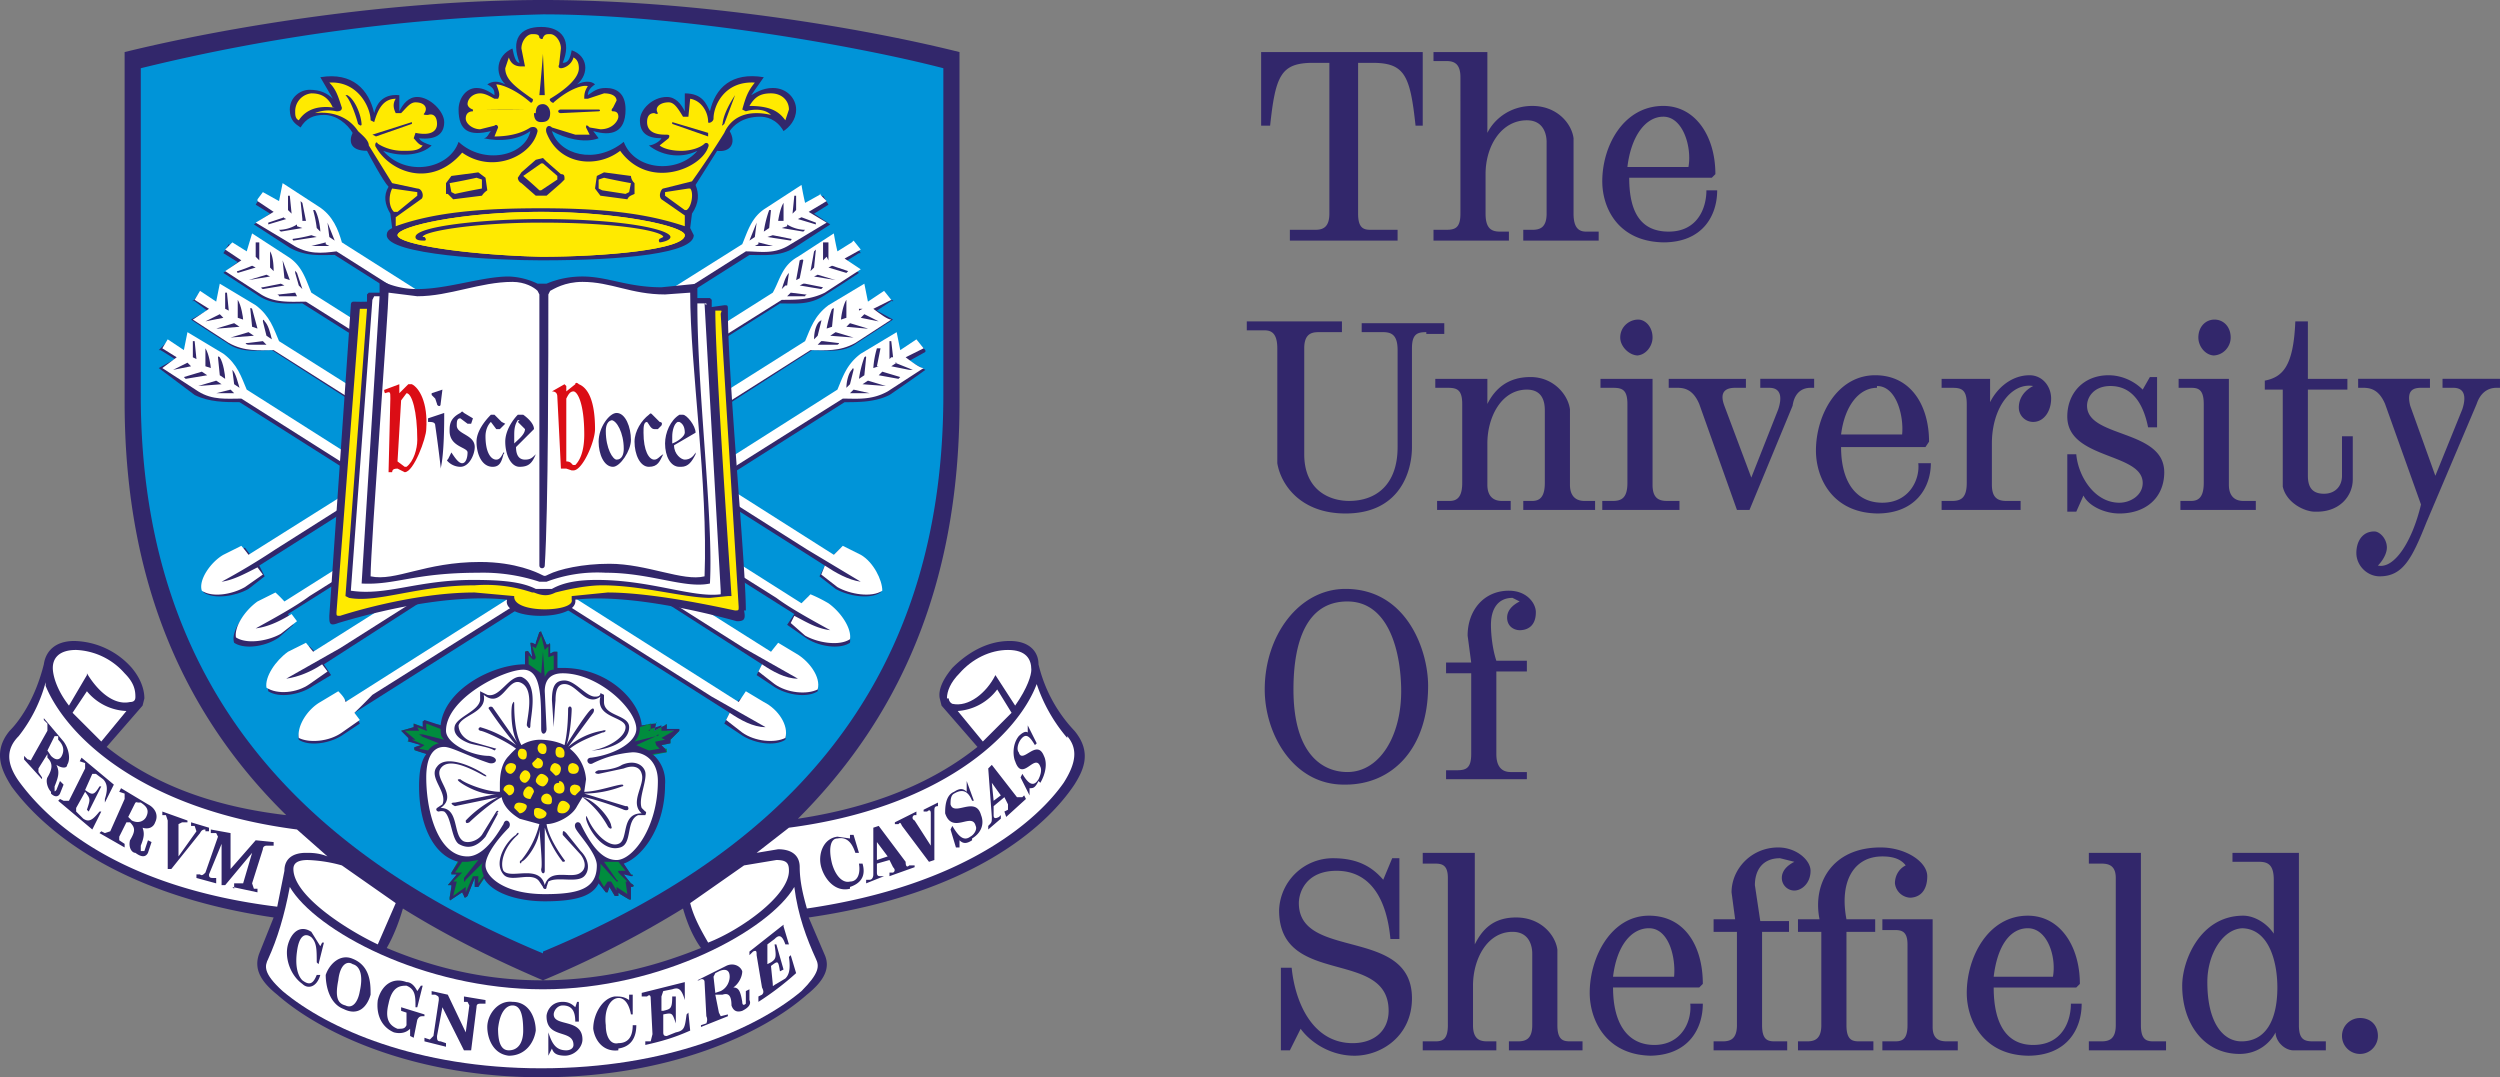 <?xml version="1.0" encoding="UTF-8" standalone="no"?>
<svg
   
   xmlns="http://www.w3.org/2000/svg"
   version="1.1"
   height="60"
   width="139.241"
   id="Layer_1">
  
  <rect width="100%" height="100%" fill="#808080" stroke="none"/>
  
  <defs
     id="defs101" />
  <path
     style="fill:#32276b"
     id="path4"
     d="m 16.841,54.8 c -0.7,-0.5 -1,-1.5 -0.8,-2.2 0.2,-0.7 0.7,-1.1 1.3,-0.7 l 0.5,0.8 0.1,-0.2 h 0.1 l -0.3,1.2 -0.1,-0.1 c 0,-0.7 0,-1.1 -0.3,-1.4 -0.4,-0.3 -0.7,0 -0.8,0.8 -0.1,0.7 0,1.3 0.3,1.6 0.4,0.3 0.6,0.2 0.8,-0.3 h 0.2 c -0.2,0.7 -0.7,0.8 -1,0.5 m 2.3,1.4 c -0.8,-0.3 -1,-1.3 -1,-1.9 0.2,-0.6 0.8,-1.2 1.5,-0.9 1,0.4 1,1.4 1,2 -0.2,0.7 -0.7,1.2 -1.5,0.8 m 0.5,-2.5 c -0.3,-0.2 -0.7,0 -0.8,0.9 -0.2,1 0,1.3 0.4,1.4 0.4,0.2 0.7,-0.2 0.8,-0.8 0.2,-0.9 0,-1.4 -0.4,-1.5 z m 3.9,2.9 c -0.1,0 -0.2,0 -0.3,0.2 l -0.2,1 -0.2,-0.1 v -0.4 c -0.2,0.2 -0.5,0.3 -0.9,0.2 -0.7,-0.3 -1,-1 -0.9,-1.8 0.2,-0.8 0.8,-1.3 1.6,-1 0.3,0 0.5,0.3 0.6,0.5 l 0.2,-0.3 h 0.1 l -0.3,1.2 h -0.1 c 0,-0.6 0,-1 -0.5,-1.2 -0.3,0 -0.8,0 -1,1 -0.2,0.8 0,1.2 0.5,1.4 0.3,0 0.4,0 0.5,-0.2 v -0.4 -0.3 l -0.3,-0.1 v -0.2 l 1.3,0.4 v 0.1 h -0.1 m 3.3,-0.7 c -0.2,0 -0.3,0 -0.3,0.2 l -0.3,2.4 h -0.4 l -1.2,-2.4 -0.3,1.6 c 0,0.2 0,0.3 0.2,0.3 l 0.3,0.1 v 0.2 l -1.2,-0.3 v -0.2 l 0.3,0.1 0.2,-0.2 0.3,-2 c 0,-0.2 0,-0.2 -0.2,-0.3 h -0.2 v -0.2 l 0.9,0.2 1,2.1 0.2,-1.5 -0.1,-0.2 h -0.2 v -0.3 l 1.2,0.2 v 0.2 h -0.3 m 1.6,2.9 c -0.9,-0.1 -1.2,-1 -1.2,-1.6 0,-0.7 0.6,-1.5 1.4,-1.4 1,0 1.3,1 1.3,1.6 -0.1,0.7 -0.6,1.4 -1.5,1.4 m 0.2,-2.8 c -0.3,0 -0.7,0.3 -0.8,1.3 0,1 0.3,1.2 0.6,1.2 0.5,0 0.8,-0.4 0.8,-1.1 0,-1 -0.2,-1.4 -0.6,-1.4 z m 3,2.8 c -0.5,0 -0.7,-0.1 -0.8,-0.4 l -0.2,0.4 v -1.3 c 0.2,0.6 0.4,1 1,1 0.2,0 0.4,-0.1 0.4,-0.3 0,-0.9 -1.5,-0.3 -1.5,-1.6 0,-0.2 0.2,-0.8 0.9,-0.8 0.3,0 0.5,0.1 0.7,0.3 l 0.1,-0.3 h 0.1 v 1.1 h -0.2 c 0,-0.6 -0.2,-0.9 -0.7,-0.9 -0.3,0 -0.5,0.3 -0.5,0.5 0,0.7 1.6,0.2 1.6,1.4 0,0.4 -0.4,0.9 -1,0.9 m 3,-0.3 c -0.8,0.1 -1.3,-0.5 -1.4,-1.2 0,-0.8 0.5,-1.7 1.2,-1.8 0.3,0 0.5,0 0.8,0.2 v -0.3 h 0.2 v 1.1 h -0.1 c -0.1,-0.6 -0.4,-1 -0.8,-0.9 -0.4,0.1 -0.7,0.7 -0.6,1.5 0,0.7 0.3,1.1 0.7,1 0.5,0 0.8,-0.3 0.8,-1 h 0.2 c 0,0.7 -0.3,1.2 -1,1.3 m 2.5,-3.2 -0.1,0.3 v 0.8 h 0.1 c 0.4,-0.1 0.5,-0.1 0.5,-0.8 h 0.2 V 57 c -0.2,-0.6 -0.2,-0.6 -0.7,-0.5 v 1 c 0,0.2 0.1,0.2 0.2,0.2 l 0.5,-0.2 c 0.5,-0.1 0.5,-0.3 0.6,-1 l 0.1,-0.1 0.1,1 c -0.9,0.4 -1.6,0.6 -2.5,0.8 V 58 h 0.3 l 0.1,-0.4 -0.1,-2 c 0,-0.2 -0.1,-0.2 -0.2,-0.1 h -0.3 v -0.2 l 2.4,-0.6 v 1 c -0.2,-0.7 -0.4,-0.7 -0.7,-0.6 l -0.5,0.1 m 2.1,2 v -0.1 l 0.3,-0.1 c 0,0 0.1,-0.2 0,-0.4 l -0.1,-1.9 c 0,-0.2 -0.2,-0.2 -0.3,-0.1 h -0.1 l 1.6,-0.8 c 0.4,-0.2 0.8,0 0.9,0.3 0,0.3 -0.2,0.7 -0.5,0.9 0.3,0 0.4,0.2 0.5,0.8 0,0.2 0.1,0.2 0.2,0.1 v -0.7 l 0.2,-0.1 v 0.6 c 0.1,0.2 0,0.4 -0.4,0.6 -0.3,0.1 -0.5,0 -0.6,-0.3 0,-0.6 -0.2,-0.7 -0.5,-0.6 h -0.4 l 0.2,1 0.1,0.2 0.4,-0.1 v 0.1 l -1.5,0.6 m 1,-3.1 -0.2,0.1 -0.1,0.2 0.1,0.9 0.3,-0.1 c 0.4,-0.2 0.5,-0.6 0.5,-0.8 0,-0.5 -0.4,-0.4 -0.6,-0.3 z m 3.6,-2.5 0.3,1 h -0.2 c -0.2,-0.6 -0.4,-0.5 -0.6,-0.3 l -0.4,0.3 v 1.1 l 0.2,-0.1 c 0.3,-0.2 0.3,-0.3 0.2,-1 h 0.1 l 0.4,1.4 -0.2,0.1 c -0.1,-0.6 -0.1,-0.6 -0.5,-0.3 l 0.1,1 c 0,0.2 0,0.1 0.2,0 l 0.5,-0.3 c 0.2,-0.2 0.3,-0.5 0.2,-1.2 l 0.1,-0.1 0.3,1 a 16,16 0 0 1 -2.1,1.6 v -0.3 l 0.2,-0.1 c 0.1,-0.1 0.1,-0.2 0,-0.4 l -0.3,-1.8 c 0,-0.2 0,-0.3 -0.2,-0.2 l -0.2,0.2 V 53 l 1.9,-1.5 m -40.8,-7.4 c -0.2,-0.2 -0.3,-0.6 -0.2,-0.8 0.3,-0.5 0.3,-0.8 0,-1.1 V 42 l -0.5,0.8 V 43 l 0.2,0.3 v 0.1 l -1,-1.1 v -0.2 l 0.2,0.2 c 0.1,0 0.2,0.1 0.2,0 l 0.9,-1.6 v -0.4 l -0.2,-0.2 V 40 l 1.1,1.3 c 0.3,0.4 0.4,1 0.2,1.3 0,0.2 -0.3,0.2 -0.6,0 0.2,0.4 0.1,0.7 -0.1,1.2 V 44 c 0,0.1 0,0.1 0.1,0 l 0.2,-0.5 0.2,0.2 -0.2,0.5 c -0.1,0.2 -0.3,0.2 -0.5,0 m 0.4,-3 V 41 h -0.2 l -0.4,0.8 0.2,0.3 c 0.3,0.3 0.5,0.2 0.6,0 0.2,-0.4 0,-0.7 -0.2,-0.9 z m 0,3.4 0.1,-0.1 0.2,0.1 h 0.3 l 0.9,-1.8 v -0.3 l -0.3,-0.1 0.1,-0.2 1.8,1.5 -0.5,1 v -0.2 c 0.2,-0.6 0.1,-0.9 -0.1,-1.1 l -0.4,-0.3 h -0.2 l -0.4,0.9 c 0.4,0.3 0.5,0.3 0.8,-0.2 h 0.1 l -0.7,1.4 -0.1,-0.1 c 0.2,-0.6 0.2,-0.6 -0.1,-1 l -0.5,0.9 v 0.2 l 0.4,0.4 c 0.3,0.2 0.5,0.1 0.9,-0.4 h 0.1 l -0.5,1 -1.9,-1.6 m 4.3,2.9 c -0.2,0 -0.4,-0.3 -0.3,-0.7 0.3,-0.5 0.3,-0.7 0,-1 h -0.2 l -0.4,0.8 v 0.2 l 0.3,0.2 v 0.2 l -1.4,-0.8 0.1,-0.1 0.2,0.1 0.3,-0.1 0.8,-1.8 v -0.3 l -0.3,-0.1 0.1,-0.2 1.5,0.9 c 0.4,0.2 0.6,0.6 0.4,1 -0.1,0.3 -0.4,0.4 -0.7,0.3 0.1,0.3 0.1,0.5 -0.1,1 v 0.3 h 0.2 l 0.2,-0.6 0.2,0.1 -0.2,0.6 c -0.1,0.2 -0.3,0.3 -0.7,0 m 0.3,-2.8 h -0.2 c 0,-0.1 0,0 -0.1,0 l -0.4,0.8 0.2,0.2 c 0.4,0.2 0.7,0 0.8,-0.2 0.2,-0.4 0,-0.6 -0.3,-0.8 z m 3.6,1.5 c -0.1,0 -0.2,0 -0.3,0.2 l -1.6,2 h -0.2 v -2.7 l -0.1,-0.3 h -0.2 v -0.2 l 1.4,0.5 v 0.1 h -0.3 l -0.2,0.1 v 1.8 l 1,-1.4 -0.1,-0.3 h -0.2 v -0.2 l 1,0.3 v 0.2 h -0.2 m 1.6,3.2 v -0.3 h 0.5 l 0.5,-1.7 -1.5,1.8 h -0.2 V 47 l -0.7,1.7 c 0,0.1 0,0.2 0.2,0.2 h 0.2 v 0.3 l -1.1,-0.3 v -0.2 h 0.2 c 0.1,0.1 0.2,0 0.3,-0.1 l 0.7,-2 -0.1,-0.2 h -0.3 v -0.2 l 1.1,0.2 v 2 l 1.4,-1.6 1,0.1 v 0.2 h -0.4 c 0,0 -0.2,0 -0.2,0.2 l -0.6,1.9 0.1,0.3 h 0.2 v 0.2 l -1.4,-0.3 m 34.4,0.1 c -0.8,0.2 -1.4,-0.5 -1.6,-1.2 -0.2,-0.7 0.1,-1.6 0.9,-1.7 l 0.7,0.1 v -0.2 h 0.2 l 0.3,1 h -0.2 c -0.2,-0.6 -0.5,-0.9 -1,-0.8 -0.4,0 -0.5,0.6 -0.3,1.4 0.2,0.7 0.6,1.1 1,1 0.4,0 0.6,-0.4 0.5,-1 h 0.2 c 0.2,0.7 -0.1,1.1 -0.7,1.3 m 2.2,-0.6 v -0.2 h 0.2 c 0,0 0.2,-0.1 0,-0.3 l -0.2,-0.4 -0.7,0.2 v 0.5 c 0,0.2 0.1,0.2 0.2,0.2 h 0.2 l -1,0.4 V 49 h 0.2 c 0.1,0 0.2,-0.1 0.2,-0.3 v -2.6 l 0.3,-0.1 1.5,2 c 0,0.3 0.1,0.3 0.2,0.2 h 0.3 v 0.1 l -1.4,0.5 m -0.7,-1.9 v 1 l 0.6,-0.2 z m 3.4,-2 c -0.2,0 -0.2,0.1 -0.2,0.3 v 2.7 l -0.3,0.1 -1.5,-2 c -0.1,-0.2 -0.1,-0.2 -0.2,-0.1 h -0.2 v -0.1 l 1.2,-0.6 v 0.2 h -0.1 c -0.1,0 -0.2,0.2 0,0.3 l 0.9,1.4 v -1.8 c 0,-0.2 -0.1,-0.2 -0.2,-0.1 h -0.2 v -0.1 l 0.8,-0.4 v 0.1 m 1.9,2 c -0.3,0.2 -0.5,0.2 -0.7,0 v 0.4 h -0.2 l -0.3,-1 0.1,-0.2 c 0.3,0.5 0.6,0.9 1,0.6 0.2,-0.1 0.4,-0.4 0.3,-0.6 -0.2,-0.8 -1.3,0.5 -1.7,-0.7 0,-0.3 0,-1 0.5,-1.2 0.3,-0.2 0.5,-0.2 0.7,0 v -0.6 l 0.4,1.1 h -0.1 c -0.2,-0.5 -0.5,-0.7 -1,-0.4 -0.2,0.1 -0.2,0.4 -0.2,0.6 0.2,0.7 1.4,-0.5 1.7,0.6 0.2,0.5 0,1 -0.5,1.3 m 1.9,-1.2 -0.1,-0.3 0.2,-0.1 v -0.3 l -0.2,-0.4 -0.6,0.5 v 0.5 c 0,0.2 0.1,0.2 0.3,0.1 l 0.1,-0.1 v 0.2 l -0.7,0.6 V 46 c 0.2,-0.2 0.2,-0.2 0.2,-0.5 l -0.2,-2.7 0.2,-0.2 1.4,1.8 h 0.3 l 0.1,-0.1 0.1,0.2 -1.1,1 m -0.8,-1.9 0.1,1 0.4,-0.3 z m 2.6,-0.1 c -0.2,0.4 -0.3,0.4 -0.5,0.4 v 0.4 l -0.5,-1 0.1,-0.2 c 0.3,0.5 0.6,0.8 0.9,0.3 0.1,-0.2 0.2,-0.5 0.1,-0.7 -0.3,-0.8 -1,0.9 -1.4,-0.3 -0.1,-0.2 -0.2,-0.9 0.2,-1.4 0.2,-0.2 0.4,-0.3 0.5,-0.2 v -0.4 l 0.5,1 -0.1,0.1 c -0.3,-0.5 -0.5,-0.7 -0.8,-0.3 -0.2,0.3 -0.2,0.6 -0.1,0.7 0.2,0.7 1,-0.8 1.4,0.2 0.2,0.4 0.1,1 -0.2,1.5" />
  <path
     style="fill:#32276b"
     id="path6"
     d="m 59.841,40.7 a 8.1,8.1 0 0 1 -2,-3.7 c 0,-0.7 -0.5,-1.3 -1.6,-1.3 -1.4,0 -2.5,0.8 -3.2,1.5 -0.5,0.6 -0.8,1.2 -0.7,1.7 l 0.1,0.4 2,2.3 c -3,2.4 -6.7,3.5 -10,4 5.4,-5.4 9,-12.7 9,-23.2 V 2.9 c -5.6,-1.4 -14.8,-2.9 -23.2,-2.9 -8.5,0 -17.6,1.5 -23.3,2.9 v 19.5 c 0,10.4 3.6,17.7 9,23 -3.4,-0.4 -7,-1.4 -10,-3.8 l 2,-2.3 0.1,-0.4 c 0,-0.5 -0.2,-1.1 -0.7,-1.7 a 4.4,4.4 0 0 0 -3.2,-1.5 c -1.1,0 -1.6,0.6 -1.7,1.3 -0.5,2 -1.4,3.2 -1.9,3.7 -1,1.2 -0.4,2.3 0.1,3.1 C 2.241,46 6.341,49.8 15.241,51.1 l -0.8,2 c -0.3,0.8 0,1.5 1,2.3 2.5,2.2 7.7,4.6 14.7,4.6 7.1,0 12.3,-2.4 14.8,-4.6 1,-0.8 1.3,-1.5 1,-2.2 l -0.9,-2.1 c 9,-1.3 13.2,-5 14.8,-7.4 0.5,-0.8 1,-1.8 0,-3 m -29.7,13.9 c -3.7,0 -6.7,-1 -8.6,-1.8 0.4,-0.7 0.7,-1.5 0.9,-2.2 2.4,1.5 5,2.8 7.8,4 a 56,56 0 0 0 7.8,-4 c 0.2,0.7 0.5,1.5 1,2.2 -2,0.8 -5,1.8 -8.9,1.8 z" />
  <path
     style="fill:#ffffff"
     id="path8"
     d="m 17.141,47.9 c -0.6,0 -0.8,0.2 -0.8,0.5 0,1.5 3,3.4 4.7,4.2 l 1,-2.3 -3,-2.1 a 8,8 0 0 0 -1.9,-0.3 m -12.3,-9.4 -0.8,1.2 1.6,1.6 1.4,-1.7 a 3,3 0 0 1 -2.2,-1.1" />
  <path
     style="fill:#ffffff"
     id="path10"
     d="m 4.841,37.5 c 0.6,1 1.5,1.8 2.4,1.6 0.3,0 0.3,-0.2 0.3,-0.3 0,-0.4 -0.1,-0.8 -0.6,-1.3 a 3.8,3.8 0 0 0 -2.7,-1.3 c -1,0 -1.3,0.5 -1.3,1 0,0.4 0.2,1.2 0.9,2.1 l 1,-1.7" />
  <path
     style="fill:#ffffff"
     id="path12"
     d="m 2.541,38 a 8.3,8.3 0 0 1 -1.5,3 c -0.7,0.7 -0.7,1.5 0,2.5 1.6,2.2 5.5,5.9 14.4,7 l 0.4,-2 c 0,-0.7 0.5,-1 1.2,-1 0.3,0 0.7,0 1.2,0.2 l -1.7,-1.5 c -8.5,-1.1 -12.8,-5.1 -14,-8 m 36.9,14.3 c 1.8,-0.7 4.5,-2.6 4.5,-4 0,-0.4 -0.1,-0.6 -0.7,-0.6 l -1.8,0.3 -3,2.1 c 0.2,0.8 0.6,1.5 1,2.2 m 13.9,-12.9 1.4,1.7 1.6,-1.6 -0.8,-1.3 a 3,3 0 0 1 -2.2,1.2" />
  <path
     style="fill:#ffffff"
     id="path14"
     d="m 52.841,38.9 c 0,0 0,0.2 0.2,0.3 0.9,0.2 1.9,-0.6 2.4,-1.6 l 1.1,1.7 c 0.7,-1 0.9,-1.7 0.9,-2 0,-0.6 -0.3,-1.1 -1.3,-1.1 -1,0 -2,0.5 -2.7,1.3 -0.5,0.5 -0.7,1 -0.7,1.4" />
  <path
     style="fill:#ffffff"
     id="path16"
     d="m 59.441,41.1 a 9,9 0 0 1 -1.7,-3 c -1.1,2.9 -5.4,6.9 -13.8,8 l -1.8,1.4 1.2,-0.2 c 0.7,0 1.2,0.3 1.2,1 0,0.8 0.2,1.6 0.4,2.3 8.9,-1.3 12.9,-5 14.3,-7 0.7,-1.1 0.8,-1.9 0.2,-2.6" />
  <path
     style="fill:#ffffff"
     id="path18"
     d="m 44.241,49.4 c -1.4,2.4 -7.4,5.7 -14,5.7 -6.7,0 -12.7,-3.3 -14.1,-5.7 -0.3,1.6 -0.7,2.9 -1.2,4 -0.2,0.4 -0.3,0.8 0.8,1.8 2.5,2.1 7.5,4.3 14.4,4.3 7,0 12,-2.2 14.5,-4.3 1,-1 1,-1.4 0.8,-1.8 -0.5,-1.1 -1,-2.4 -1.2,-4" />
  <path
     style="fill:#0094d8"
     id="path20"
     d="m 30.241,53.1 c -12,-5 -22.4,-13.7 -22.4,-31.1 V 3.8 a 105,105 0 0 1 22.4,-3 c 7.7,0 17.7,1.8 22.3,3 V 22 c 0,17.4 -10.3,26 -22.3,31" />
  <path
     style="fill:#32276b"
     id="path22"
     d="m 16.841,54.8 c -0.7,-0.5 -1,-1.5 -0.8,-2.2 0.2,-0.7 0.7,-1.1 1.3,-0.7 l 0.5,0.8 0.1,-0.2 h 0.1 l -0.3,1.2 -0.1,-0.1 c 0,-0.7 0,-1.1 -0.3,-1.4 -0.4,-0.3 -0.7,0 -0.8,0.8 -0.1,0.7 0,1.3 0.3,1.6 0.4,0.3 0.6,0.2 0.8,-0.3 h 0.2 c -0.2,0.7 -0.7,0.8 -1,0.5 m 2.3,1.4 c -0.8,-0.3 -1,-1.3 -1,-1.9 0.2,-0.6 0.8,-1.2 1.5,-0.9 1,0.4 1,1.4 1,2 -0.2,0.7 -0.7,1.2 -1.5,0.8 m 0.5,-2.5 c -0.3,-0.2 -0.7,0 -0.8,0.9 -0.2,1 0,1.3 0.4,1.4 0.4,0.2 0.7,-0.2 0.8,-0.8 0.2,-0.9 0,-1.4 -0.4,-1.5 z m 3.9,2.9 c -0.1,0 -0.2,0 -0.3,0.2 l -0.2,1 -0.2,-0.1 v -0.4 c -0.2,0.2 -0.5,0.3 -0.9,0.2 -0.7,-0.3 -1,-1 -0.9,-1.8 0.2,-0.8 0.8,-1.3 1.6,-1 0.3,0 0.5,0.3 0.6,0.5 l 0.2,-0.3 h 0.1 l -0.3,1.2 h -0.1 c 0,-0.6 0,-1 -0.5,-1.2 -0.3,0 -0.8,0 -1,1 -0.2,0.8 0,1.2 0.5,1.4 0.3,0 0.4,0 0.5,-0.2 v -0.4 -0.3 l -0.3,-0.1 v -0.2 l 1.3,0.4 v 0.1 h -0.1 m 3.3,-0.7 c -0.2,0 -0.3,0 -0.3,0.2 l -0.3,2.4 h -0.4 l -1.2,-2.4 -0.3,1.6 c 0,0.2 0,0.3 0.2,0.3 l 0.3,0.1 v 0.2 l -1.2,-0.3 v -0.2 l 0.3,0.1 0.2,-0.2 0.3,-2 c 0,-0.2 0,-0.2 -0.2,-0.3 h -0.2 v -0.2 l 0.9,0.2 1,2.1 0.2,-1.5 -0.1,-0.2 h -0.2 v -0.3 l 1.2,0.2 v 0.2 h -0.3 m 1.6,2.9 c -0.9,-0.1 -1.2,-1 -1.2,-1.6 0,-0.7 0.6,-1.5 1.4,-1.4 1,0 1.3,1 1.3,1.6 -0.1,0.7 -0.6,1.4 -1.5,1.4 m 0.2,-2.8 c -0.3,0 -0.7,0.3 -0.8,1.3 0,1 0.3,1.2 0.6,1.2 0.5,0 0.8,-0.4 0.8,-1.1 0,-1 -0.2,-1.4 -0.6,-1.4 z m 3,2.8 c -0.5,0 -0.7,-0.1 -0.8,-0.4 l -0.2,0.4 v -1.3 c 0.2,0.6 0.4,1 1,1 0.2,0 0.4,-0.1 0.4,-0.3 0,-0.9 -1.5,-0.3 -1.5,-1.6 0,-0.2 0.2,-0.8 0.9,-0.8 0.3,0 0.5,0.1 0.7,0.3 l 0.1,-0.3 h 0.1 v 1.1 h -0.2 c 0,-0.6 -0.2,-0.9 -0.7,-0.9 -0.3,0 -0.5,0.3 -0.5,0.5 0,0.7 1.6,0.2 1.6,1.4 0,0.4 -0.4,0.9 -1,0.9 m 3,-0.3 c -0.8,0.1 -1.3,-0.5 -1.4,-1.2 0,-0.8 0.5,-1.7 1.2,-1.8 0.3,0 0.5,0 0.8,0.2 v -0.3 h 0.2 v 1.1 h -0.1 c -0.1,-0.6 -0.4,-1 -0.8,-0.9 -0.4,0.1 -0.7,0.7 -0.6,1.5 0,0.7 0.3,1.1 0.7,1 0.5,0 0.8,-0.3 0.8,-1 h 0.2 c 0,0.7 -0.3,1.2 -1,1.3 m 2.5,-3.2 -0.1,0.3 v 0.8 h 0.1 c 0.4,-0.1 0.5,-0.1 0.5,-0.8 h 0.2 V 57 c -0.2,-0.6 -0.2,-0.6 -0.7,-0.5 v 1 c 0,0.2 0.1,0.2 0.2,0.2 l 0.5,-0.2 c 0.5,-0.1 0.5,-0.3 0.6,-1 l 0.1,-0.1 0.1,1 c -0.9,0.4 -1.6,0.6 -2.5,0.8 V 58 h 0.3 l 0.1,-0.4 -0.1,-2 c 0,-0.2 -0.1,-0.2 -0.2,-0.1 h -0.3 v -0.2 l 2.4,-0.6 v 1 c -0.2,-0.7 -0.4,-0.7 -0.7,-0.6 l -0.5,0.1 m 2.1,2 v -0.1 l 0.3,-0.1 c 0,0 0.1,-0.2 0,-0.4 l -0.1,-1.9 c 0,-0.2 -0.2,-0.2 -0.3,-0.1 h -0.1 l 1.6,-0.8 c 0.4,-0.2 0.8,0 0.9,0.3 0,0.3 -0.2,0.7 -0.5,0.9 0.3,0 0.4,0.2 0.5,0.8 0,0.2 0.1,0.2 0.2,0.1 v -0.7 l 0.2,-0.1 v 0.6 c 0.1,0.2 0,0.4 -0.4,0.6 -0.3,0.1 -0.5,0 -0.6,-0.3 0,-0.6 -0.2,-0.7 -0.5,-0.6 h -0.4 l 0.2,1 0.1,0.2 0.4,-0.1 v 0.1 l -1.5,0.6 m 1,-3.1 -0.2,0.1 -0.1,0.2 0.1,0.9 0.3,-0.1 c 0.4,-0.2 0.5,-0.6 0.5,-0.8 0,-0.5 -0.4,-0.4 -0.6,-0.3 z m 3.6,-2.5 0.3,1 h -0.2 c -0.2,-0.6 -0.4,-0.5 -0.6,-0.3 l -0.4,0.3 v 1.1 l 0.2,-0.1 c 0.3,-0.2 0.3,-0.3 0.2,-1 h 0.1 l 0.4,1.4 -0.2,0.1 c -0.1,-0.6 -0.1,-0.6 -0.5,-0.3 l 0.1,1 c 0,0.2 0,0.1 0.2,0 l 0.5,-0.3 c 0.2,-0.2 0.3,-0.5 0.2,-1.2 l 0.1,-0.1 0.3,1 a 16,16 0 0 1 -2.1,1.6 v -0.3 l 0.2,-0.1 c 0.1,-0.1 0.1,-0.2 0,-0.4 l -0.3,-1.8 c 0,-0.2 0,-0.3 -0.2,-0.2 l -0.2,0.2 V 53 l 1.9,-1.5 m -40.8,-7.4 c -0.2,-0.2 -0.3,-0.6 -0.2,-0.8 0.3,-0.5 0.3,-0.8 0,-1.1 V 42 l -0.5,0.8 V 43 l 0.2,0.3 v 0.1 l -1,-1.1 v -0.2 l 0.2,0.2 c 0.1,0 0.2,0.1 0.2,0 l 0.9,-1.6 v -0.4 l -0.2,-0.2 V 40 l 1.1,1.3 c 0.3,0.4 0.4,1 0.2,1.3 0,0.2 -0.3,0.2 -0.6,0 0.2,0.4 0.1,0.7 -0.1,1.2 V 44 c 0,0.1 0,0.1 0.1,0 l 0.2,-0.5 0.2,0.2 -0.2,0.5 c -0.1,0.2 -0.3,0.2 -0.5,0 m 0.4,-3 V 41 h -0.2 l -0.4,0.8 0.2,0.3 c 0.3,0.3 0.5,0.2 0.6,0 0.2,-0.4 0,-0.7 -0.2,-0.9 z m 0,3.4 0.1,-0.1 0.2,0.1 h 0.3 l 0.9,-1.8 v -0.3 l -0.3,-0.1 0.1,-0.2 1.8,1.5 -0.5,1 v -0.2 c 0.2,-0.6 0.1,-0.9 -0.1,-1.1 l -0.4,-0.3 h -0.2 l -0.4,0.9 c 0.4,0.3 0.5,0.3 0.8,-0.2 h 0.1 l -0.7,1.4 -0.1,-0.1 c 0.2,-0.6 0.2,-0.6 -0.1,-1 l -0.5,0.9 v 0.2 l 0.4,0.4 c 0.3,0.2 0.5,0.1 0.9,-0.4 h 0.1 l -0.5,1 -1.9,-1.6 m 4.3,2.9 c -0.2,0 -0.4,-0.3 -0.3,-0.7 0.3,-0.5 0.3,-0.7 0,-1 h -0.2 l -0.4,0.8 v 0.2 l 0.3,0.2 v 0.2 l -1.4,-0.8 0.1,-0.1 0.2,0.1 0.3,-0.1 0.8,-1.8 v -0.3 l -0.3,-0.1 0.1,-0.2 1.5,0.9 c 0.4,0.2 0.6,0.6 0.4,1 -0.1,0.3 -0.4,0.4 -0.7,0.3 0.1,0.3 0.1,0.5 -0.1,1 v 0.3 h 0.2 l 0.2,-0.6 0.2,0.1 -0.2,0.6 c -0.1,0.2 -0.3,0.3 -0.7,0 m 0.3,-2.8 h -0.2 c 0,-0.1 0,0 -0.1,0 l -0.4,0.8 0.2,0.2 c 0.4,0.2 0.7,0 0.8,-0.2 0.2,-0.4 0,-0.6 -0.3,-0.8 z m 3.6,1.5 c -0.1,0 -0.2,0 -0.3,0.2 l -1.6,2 h -0.2 v -2.7 l -0.1,-0.3 h -0.2 v -0.2 l 1.4,0.5 v 0.1 h -0.3 l -0.2,0.1 v 1.8 l 1,-1.4 -0.1,-0.3 h -0.2 v -0.2 l 1,0.3 v 0.2 h -0.2 m 1.6,3.2 v -0.3 h 0.5 l 0.5,-1.7 -1.5,1.8 h -0.2 V 47 l -0.7,1.7 c 0,0.1 0,0.2 0.2,0.2 h 0.2 v 0.3 l -1.1,-0.3 v -0.2 h 0.2 c 0.1,0.1 0.2,0 0.3,-0.1 l 0.7,-2 -0.1,-0.2 h -0.3 v -0.2 l 1.1,0.2 v 2 l 1.4,-1.6 1,0.1 v 0.2 h -0.4 c 0,0 -0.2,0 -0.2,0.2 l -0.6,1.9 0.1,0.3 h 0.2 v 0.2 l -1.4,-0.3 m 34.4,0.1 c -0.8,0.2 -1.4,-0.5 -1.6,-1.2 -0.2,-0.7 0.1,-1.6 0.9,-1.7 l 0.7,0.1 v -0.2 h 0.2 l 0.3,1 h -0.2 c -0.2,-0.6 -0.5,-0.9 -1,-0.8 -0.4,0 -0.5,0.6 -0.3,1.4 0.2,0.7 0.6,1.1 1,1 0.4,0 0.6,-0.4 0.5,-1 h 0.2 c 0.2,0.7 -0.1,1.1 -0.7,1.3 m 2.2,-0.6 v -0.2 h 0.2 c 0,0 0.2,-0.1 0,-0.3 l -0.2,-0.4 -0.7,0.2 v 0.5 c 0,0.2 0.1,0.2 0.2,0.2 h 0.2 l -1,0.4 V 49 h 0.2 c 0.1,0 0.2,-0.1 0.2,-0.3 v -2.6 l 0.3,-0.1 1.5,2 c 0,0.3 0.1,0.3 0.2,0.2 h 0.3 v 0.1 l -1.4,0.5 m -0.7,-1.9 v 1 l 0.6,-0.2 z m 3.4,-2 c -0.2,0 -0.2,0.1 -0.2,0.3 v 2.7 l -0.3,0.1 -1.5,-2 c -0.1,-0.2 -0.1,-0.2 -0.2,-0.1 h -0.2 v -0.1 l 1.2,-0.6 v 0.2 h -0.1 c -0.1,0 -0.2,0.2 0,0.3 l 0.9,1.4 v -1.8 c 0,-0.2 -0.1,-0.2 -0.2,-0.1 h -0.2 v -0.1 l 0.8,-0.4 v 0.1 m 1.9,2 c -0.3,0.2 -0.5,0.2 -0.7,0 v 0.4 h -0.2 l -0.3,-1 0.1,-0.2 c 0.3,0.5 0.6,0.9 1,0.6 0.2,-0.1 0.4,-0.4 0.3,-0.6 -0.2,-0.8 -1.3,0.5 -1.7,-0.7 0,-0.3 0,-1 0.5,-1.2 0.3,-0.2 0.5,-0.2 0.7,0 v -0.6 l 0.4,1.1 h -0.1 c -0.2,-0.5 -0.5,-0.7 -1,-0.4 -0.2,0.1 -0.2,0.4 -0.2,0.6 0.2,0.7 1.4,-0.5 1.7,0.6 0.2,0.5 0,1 -0.5,1.3 m 1.9,-1.2 -0.1,-0.3 0.2,-0.1 v -0.3 l -0.2,-0.4 -0.6,0.5 v 0.5 c 0,0.2 0.1,0.2 0.3,0.1 l 0.1,-0.1 v 0.2 l -0.7,0.6 V 46 c 0.2,-0.2 0.2,-0.2 0.2,-0.5 l -0.2,-2.7 0.2,-0.2 1.4,1.8 h 0.3 l 0.1,-0.1 0.1,0.2 -1.1,1 m -0.8,-1.9 0.1,1 0.4,-0.3 z m 2.6,-0.1 c -0.2,0.4 -0.3,0.4 -0.5,0.4 v 0.4 l -0.5,-1 0.1,-0.2 c 0.3,0.5 0.6,0.8 0.9,0.3 0.1,-0.2 0.2,-0.5 0.1,-0.7 -0.3,-0.8 -1,0.9 -1.4,-0.3 -0.1,-0.2 -0.2,-0.9 0.2,-1.4 0.2,-0.2 0.4,-0.3 0.5,-0.2 v -0.4 l 0.5,1 -0.1,0.1 c -0.3,-0.5 -0.5,-0.7 -0.8,-0.3 -0.2,0.3 -0.2,0.6 -0.1,0.7 0.2,0.7 1,-0.8 1.4,0.2 0.2,0.4 0.1,1 -0.2,1.5 m -43.7,-32.2 0.3,-0.5 30.7,19.4 1,0.8 0.2,-0.2 0.4,-0.4 1,0.5 c 0.7,0.5 1.3,1.4 1.2,2 -0.6,0.4 -1.8,0.2 -2.5,-0.2 l -0.9,-0.7 0.3,-0.6 -27.3,-17.3 c -0.8,0 -1.6,0.1 -2.5,-0.4 l -2,-1.3 0.9,-0.6 -0.8,-0.5" />
  <path
     style="fill:#ffffff"
     id="path24"
     d="m 14.341,11.2 0.9,0.6 -1,0.6 2,1.2 c 0.9,0.6 1.7,0.5 2.5,0.4 l 26.2,16.6 3,1.8 c -0.7,-0.1 -1.4,-0.5 -2,-0.9 l -0.2,0.5 0.9,0.7 c 0.7,0.4 1.9,0.6 2.5,0.2 0,-0.6 -0.5,-1.6 -1.2,-2 l -1,-0.5 -0.5,0.5 -27.4,-17.4 c -0.2,-0.7 -0.5,-1.5 -1.3,-2 l -2,-1.3 -0.2,1 -0.9,-0.5 -0.3,0.4" />
  <path
     style="fill:#32276b"
     id="path26"
     d="m 16.041,11.7 v -0.8 h 0.1 l 0.1,1 -0.2,-0.2 m 0.8,0.5 -0.1,-1 0.1,0.1 0.2,1 h -0.2 m 1.5,0.9 -0.1,-0.8 c -0.1,-0.1 0,0 0,0 l 0.4,1 -0.3,-0.2 m -0.7,-0.5 a 7,7 0 0 0 -0.2,-1 h 0.1 c 0.2,0.3 0.3,1 0.3,1.2 l -0.2,-0.2 m -1.8,-0.6 -0.9,0.3 v 0.1 l 1,-0.3 -0.2,-0.1 m 0.8,0.4 c -0.3,0.2 -0.7,0.3 -1,0.3 l 0.1,0.1 1.2,-0.2 -0.3,-0.1 m 1.6,0.9 -0.8,0.2 c -0.2,0 -0.1,0 0,0 h 1 l -0.2,-0.1 m -0.8,-0.5 a 8,8 0 0 1 -1,0.2 c -0.1,0 0,0.1 0,0.1 l 1.3,-0.2 -0.3,-0.1 m -4.9,1 0.3,-0.5 30.7,19.5 1.1,0.7 0.2,-0.2 0.3,-0.4 1,0.5 c 0.7,0.5 1.4,1.5 1.3,2.1 -0.6,0.4 -1.8,0.2 -2.5,-0.3 l -1,-0.7 0.4,-0.6 -27.4,-17.3 c -0.8,0 -1.6,0.1 -2.4,-0.4 l -2,-1.3 0.8,-0.6 -0.8,-0.5" />
  <path
     style="fill:#ffffff"
     id="path28"
     d="m 12.541,13.9 0.9,0.6 -0.9,0.6 2,1.3 c 0.8,0.5 1.7,0.4 2.5,0.4 l 26.2,16.5 c 0.8,0.6 2.1,1.3 3,1.8 -0.8,-0.1 -1.4,-0.5 -2,-0.8 l -0.2,0.4 0.8,0.7 c 0.7,0.4 1.9,0.6 2.5,0.2 0.1,-0.6 -0.5,-1.5 -1.2,-2 a 8,8 0 0 0 -1,-0.5 l -0.5,0.5 -27.3,-17.3 c -0.3,-0.7 -0.5,-1.5 -1.3,-2 l -2,-1.3 -0.3,1 -0.8,-0.5 -0.4,0.4" />
  <path
     style="fill:#32276b"
     id="path30"
     d="m 14.241,14.5 v -1 h 0.2 v 1 l -0.2,-0.2 m 0.8,0.6 v -1 0.1 c 0.2,0.3 0.2,1 0.2,1.1 l -0.2,-0.2 m 1.6,1 -0.2,-0.7 c 0,-0.2 0,-0.1 0.1,0 l 0.3,0.9 -0.2,-0.2 m -0.8,-0.4 -0.1,-1 c 0,-0.1 0,0 0,0 l 0.4,1.1 -0.3,-0.1 m -1.8,-0.7 a 9,9 0 0 1 -0.8,0.3 c -0.1,0 0,0.1 0,0.1 l 1,-0.3 -0.2,-0.1 m 0.8,0.5 -1,0.3 c -0.1,0 0,0 0,0 l 1.2,-0.2 -0.2,-0.1 m 1.6,1 -0.9,0.1 c -0.2,0 0,0 0,0.1 h 1 l -0.1,-0.2 m -0.8,-0.5 -1,0.2 c -0.2,0 0,0.1 0,0.1 l 1.2,-0.2 -0.2,-0.1 m -4.9,1 0.3,-0.4 30.6,19.4 1.1,0.7 0.2,-0.2 0.4,-0.3 1,0.5 c 0.7,0.4 1.3,1.4 1.2,2 -0.6,0.4 -1.8,0.2 -2.5,-0.3 l -0.9,-0.6 0.3,-0.6 -27.3,-17.5 c -0.8,0 -1.7,0.2 -2.5,-0.4 a 83,83 0 0 1 -2,-1.3 l 0.9,-0.5 -0.8,-0.6" />
  <path
     style="fill:#ffffff"
     id="path32"
     d="m 10.841,16.7 0.8,0.5 -0.9,0.6 2,1.3 c 0.9,0.5 1.7,0.4 2.5,0.4 l 26.2,16.6 3,1.7 c -0.7,0 -1.4,-0.4 -2,-0.8 l -0.2,0.4 0.9,0.7 c 0.7,0.5 1.8,0.6 2.4,0.3 0.2,-0.7 -0.5,-1.6 -1.2,-2 l -1,-0.6 -0.4,0.5 -27.4,-17.3 c -0.3,-0.7 -0.5,-1.4 -1.3,-2 l -2,-1.2 -0.2,1 -0.9,-0.6 -0.3,0.5" />
  <path
     style="fill:#32276b"
     id="path34"
     d="m 12.541,17.2 v -0.9 h 0.1 l 0.1,1 -0.2,-0.1 m 0.7,0.5 v -1 c 0.2,0.3 0.3,1 0.3,1.1 l -0.3,-0.1 m 1.6,1 -0.2,-0.8 c 0,-0.2 0.1,0 0.1,0 0.2,0.2 0.3,0.6 0.4,1 l -0.3,-0.2 m -0.8,-0.5 -0.1,-1 c 0,-0.1 0.1,0 0.1,0 l 0.3,1.1 -0.3,-0.1 m -1.8,-0.7 -0.8,0.4 1,-0.2 -0.2,-0.2 m 0.8,0.5 -1,0.3 h 0.1 l 1.2,-0.1 -0.3,-0.2 m 1.6,1 -0.8,0.1 c -0.3,0 -0.1,0.1 0,0.1 h 1 l -0.2,-0.2 m -0.8,-0.5 -1,0.3 c -0.1,0 0,0 0,0 l 1.3,-0.1 -0.3,-0.2 m -5,1 0.4,-0.4 30.6,19.4 1.2,0.7 0.1,-0.2 0.4,-0.3 1,0.5 c 0.7,0.4 1.3,1.4 1.2,2 -0.6,0.4 -1.8,0.2 -2.5,-0.3 l -0.9,-0.6 0.3,-0.6 -27.3,-17.3 c -0.8,0 -1.7,0 -2.5,-0.4 l -2,-1.5 0.9,-0.5 -0.8,-0.5" />
  <path
     style="fill:#ffffff"
     id="path36"
     d="m 9.041,19.4 0.8,0.5 -0.8,0.6 2,1.3 c 0.8,0.5 1.6,0.4 2.4,0.4 l 26.2,16.6 3,1.7 c -0.7,0 -1.4,-0.4 -2,-0.8 l -0.2,0.4 0.9,0.7 c 0.7,0.5 1.8,0.6 2.4,0.3 0.2,-0.7 -0.4,-1.6 -1.2,-2 l -1,-0.6 -0.4,0.6 -27.4,-17.4 c -0.3,-0.7 -0.5,-1.4 -1.3,-2 l -2,-1.2 -0.2,1 -0.9,-0.6 -0.3,0.5" />
  <path
     style="fill:#32276b"
     id="path38"
     d="M 10.741,19.9 V 19 h 0.1 l 0.1,1 -0.2,-0.1 m 0.7,0.5 v -1 c 0.2,0.3 0.3,1 0.3,1.1 l -0.3,-0.1 m 1.6,1 -0.1,-0.8 c -0.1,-0.2 0,0 0,0 0.2,0.2 0.3,0.7 0.4,1 l -0.3,-0.2 m -0.8,-0.5 -0.1,-1 c 0,-0.1 0.1,0 0.1,0 0.2,0.3 0.3,1 0.3,1.2 l -0.3,-0.2 m -1.8,-0.7 -0.8,0.4 1,-0.2 -0.2,-0.2 m 0.8,0.5 -1,0.3 0.1,0.1 1.2,-0.2 -0.3,-0.2 m 1.6,1 -0.8,0.2 c -0.3,0 -0.1,0 0,0 h 1 l -0.2,-0.2 m -0.8,-0.5 -1,0.3 c -0.1,0 0,0 0,0 l 1.3,-0.1 -0.3,-0.2 m 34.1,-9.8 -0.3,-0.5 -30.6,19.4 -1.2,0.8 -0.1,-0.2 -0.3,-0.4 -1,0.5 c -0.8,0.5 -1.4,1.4 -1.3,2 0.6,0.4 1.8,0.2 2.5,-0.2 l 0.9,-0.7 -0.3,-0.6 27.3,-17.3 c 0.8,0 1.7,0.1 2.5,-0.4 l 2,-1.3 -0.9,-0.6 0.8,-0.5" />
  <path
     style="fill:#ffffff"
     id="path40"
     d="m 45.741,10.8 -0.9,0.5 a 14,14 0 0 1 -0.2,-1 l -2,1.3 c -0.8,0.5 -1,1.3 -1.3,2 l -27.5,17.3 a 7,7 0 0 0 -0.4,-0.5 l -1,0.5 c -0.7,0.4 -1.4,1.4 -1.2,2 0.6,0.4 1.7,0.2 2.4,-0.2 l 1,-0.7 -0.3,-0.4 c -0.6,0.3 -1.3,0.7 -2,0.8 a 38,38 0 0 0 3,-1.8 l 26.2,-16.6 c 0.8,0 1.6,0.2 2.5,-0.4 l 2,-1.2 -1,-0.6 1,-0.6 -0.4,-0.4" />
  <path
     style="fill:#32276b"
     id="path42"
     d="m 44.341,11.7 v -0.8 h -0.1 l -0.1,1 0.2,-0.2 m -0.7,0.5 v -1 0.1 c -0.2,0.3 -0.3,1 -0.3,1 h 0.3 m -1.6,0.9 0.1,-0.8 c 0.1,-0.1 0,0 0,0 l -0.4,1 0.3,-0.2 m 0.8,-0.5 0.1,-1 h -0.1 a 6,6 0 0 0 -0.3,1.2 l 0.3,-0.2 m 1.8,-0.6 0.8,0.3 v 0.1 l -1,-0.3 0.2,-0.1 m -0.8,0.4 c 0.3,0.2 0.7,0.3 1,0.3 l -0.1,0.1 -1.2,-0.2 0.3,-0.1 m -1.6,0.9 0.8,0.2 c 0.3,0 0.1,0 0,0 h -1 l 0.2,-0.1 m 0.8,-0.5 1,0.2 c 0.1,0 0,0.1 0,0.1 l -1.3,-0.2 0.3,-0.1 m 4.9,1 -0.3,-0.5 -30.8,19.5 -1,0.7 -0.2,-0.2 -0.4,-0.4 -1,0.5 c -0.7,0.5 -1.4,1.5 -1.2,2.1 0.6,0.4 1.8,0.2 2.5,-0.3 l 0.8,-0.7 -0.3,-0.6 27.4,-17.3 c 0.8,0 1.6,0.1 2.4,-0.4 a 75,75 0 0 0 2,-1.3 l -0.8,-0.6 0.8,-0.5" />
  <path
     style="fill:#ffffff"
     id="path44"
     d="m 47.441,13.5 -0.8,0.5 a 15,15 0 0 1 -0.2,-1 l -2,1.3 c -0.9,0.5 -1,1.3 -1.4,2 l -27.2,17.2 a 7,7 0 0 0 -0.5,-0.5 l -1,0.5 c -0.7,0.5 -1.3,1.4 -1.2,2 0.6,0.4 1.8,0.2 2.5,-0.2 l 0.9,-0.7 -0.3,-0.4 c -0.5,0.3 -1.2,0.7 -2,0.8 0.9,-0.5 2.2,-1.2 3,-1.8 l 26.3,-16.5 c 0.8,0 1.6,0 2.4,-0.4 l 2,-1.3 -0.9,-0.6 0.9,-0.5 -0.4,-0.5" />
  <path
     style="fill:#32276b"
     id="path46"
     d="m 46.141,14.5 v -1 h -0.3 v 1 l 0.2,-0.2 m -0.7,0.6 0.1,-1 -0.1,0.1 -0.2,1.1 0.2,-0.2 m -1.5,1 0.1,-0.7 c 0,-0.2 0,-0.1 0,0 -0.2,0.2 -0.3,0.6 -0.4,0.9 l 0.2,-0.2 m 0.8,-0.4 0.2,-1 c 0,-0.1 -0.2,0 -0.2,0 l -0.2,1.1 0.2,-0.1 m 1.8,-0.7 0.9,0.3 -0.1,0.1 -1,-0.3 0.2,-0.1 m -0.8,0.5 1,0.3 c 0.1,0 0,0 0,0 l -1.2,-0.2 0.2,-0.1 m -1.5,1 0.8,0.1 c 0.2,0 0,0 0,0.1 h -1 l 0.2,-0.2 m 0.8,-0.5 1,0.2 -0.1,0.1 -1.2,-0.2 0.2,-0.1 m 5,1 -0.4,-0.4 -30.5,19.4 -1.1,0.7 -0.2,-0.2 -0.3,-0.3 -1,0.5 c -0.8,0.4 -1.4,1.4 -1.3,2 0.6,0.4 1.8,0.2 2.5,-0.3 l 1,-0.6 -0.4,-0.6 27.2,-17.5 c 0.8,0 1.7,0.2 2.5,-0.4 l 2,-1.3 -0.9,-0.5 0.9,-0.6" />
  <path
     style="fill:#ffffff"
     id="path48"
     d="m 49.241,16.2 -0.9,0.6 -0.2,-1 -2,1.2 c -0.8,0.6 -1,1.3 -1.3,2 l -27.4,17.3 -0.4,-0.5 -1,0.5 c -0.7,0.5 -1.3,1.4 -1.2,2 0.6,0.4 1.7,0.3 2.4,-0.2 l 1,-0.7 -0.3,-0.4 c -0.6,0.4 -1.3,0.7 -2,0.8 l 3,-1.7 26.2,-16.6 c 0.8,0 1.6,0.1 2.5,-0.4 l 2,-1.3 c -0.2,0 -0.6,-0.3 -1,-0.6 l 1,-0.5 -0.4,-0.5" />
  <path
     style="fill:#32276b"
     id="path50"
     d="m 47.841,17.2 v -0.9 0 1 l 0.2,-0.1 m -0.9,0.5 v -1 c -0.2,0.3 -0.3,1 -0.3,1.1 l 0.3,-0.1 m -1.6,1 0.2,-0.8 c 0,-0.2 0,0 -0.1,0 -0.2,0.2 -0.3,0.6 -0.3,1 l 0.2,-0.2 m 0.8,-0.5 0.1,-1 c 0,-0.1 0,0 -0.1,0 a 6,6 0 0 0 -0.3,1.1 l 0.3,-0.1 m 1.8,-0.7 0.8,0.4 -1,-0.2 0.2,-0.2 m -0.8,0.5 1,0.3 h -0.1 l -1.1,-0.1 0.2,-0.2 m -1.5,1 0.8,0.1 c 0.2,0 0,0.1 0,0.1 h -1.1 l 0.2,-0.2 m 0.8,-0.5 1,0.3 c 0.1,0 0,0 0,0 l -1.3,-0.1 0.3,-0.2 m 5,1 -0.4,-0.4 -30.6,19.4 -1.1,0.7 -0.2,-0.2 -0.3,-0.3 -1,0.5 c -0.8,0.4 -1.4,1.4 -1.3,2 0.6,0.4 1.8,0.2 2.5,-0.3 l 0.9,-0.6 -0.3,-0.6 27.3,-17.3 c 0.8,0 1.7,0 2.5,-0.4 a 79,79 0 0 0 2,-1.4 l -0.9,-0.5 0.9,-0.5" />
  <path
     style="fill:#ffffff"
     id="path52"
     d="m 51.041,18.9 -0.9,0.6 -0.2,-1 -2,1.2 c -0.8,0.6 -1,1.3 -1.3,2 l -27.4,17.4 c 0,-0.2 -0.3,-0.5 -0.4,-0.6 l -1,0.6 c -0.7,0.4 -1.3,1.3 -1.2,2 0.6,0.3 1.7,0.2 2.4,-0.3 l 1,-0.7 -0.3,-0.4 a 37,37 0 0 0 1,-1 l 26.2,-16.5 c 0.8,0 1.6,0.1 2.5,-0.4 l 2,-1.3 c -0.2,0 -0.6,-0.3 -1,-0.6 l 1,-0.5 -0.4,-0.5" />
  <path
     style="fill:#32276b"
     id="path54"
     d="m 49.741,19.9 -0.1,-0.9 h -0.1 v 1 l 0.1,-0.1 m -0.8,0.5 0.2,-1 h -0.2 a 5,5 0 0 0 -0.2,1.1 l 0.3,-0.1 m -1.6,1 0.2,-0.8 c 0,-0.2 -0.1,0 -0.1,0 -0.2,0.2 -0.3,0.7 -0.3,1 l 0.2,-0.2 m 0.8,-0.5 0.1,-1 c 0,-0.1 -0.1,0 -0.1,0 a 6,6 0 0 0 -0.3,1.2 l 0.3,-0.2 m 1.7,-0.7 1,0.4 h -0.2 l -1,-0.2 0.3,-0.2 m -0.8,0.5 1,0.3 -0.1,0.1 -1.1,-0.2 0.2,-0.2 m -1.6,1 0.9,0.2 c 0.2,0 0,0 0,0 h -1.1 l 0.2,-0.2 m 0.8,-0.5 1,0.3 c 0.1,0 0,0 0,0 l -1.3,-0.1 0.3,-0.2" />
  <path
     style="fill:#008c3e"
     id="path56"
     d="m 31.041,37.3 v -1 h -0.2 l -0.2,0.1 V 36 c 0,-0.2 0,-0.2 -0.1,-0.1 h -0.1 l -0.3,-0.7 c 0,-0.1 0,0 -0.1,0 l -0.2,0.6 c 0,0.1 0,0.1 -0.2,0 h -0.1 l 0.1,0.8 -0.2,-0.3 c -0.1,-0.1 -0.2,0 -0.2,0 v 0.9 l 1,0.6 0.8,-0.5 m -7.2,4.7 -0.7,-0.2 c -0.1,0 -0.1,-0.1 0,-0.2 l 0.3,-0.1 -0.6,-0.2 c -0.2,0 -0.2,0 0,-0.1 l -0.1,-0.1 -0.4,-0.4 a 37.6,37.6 0 0 0 0.7,-0.2 v -0.2 l 0.6,0.2 -0.1,-0.3 c 0,0 0,-0.1 0.1,0 l 1,0.2 0.2,1 -1,0.6 m 1.7,5.9 -0.4,0.7 v 0.1 h 0.3 l -0.5,0.6 h 0.2 v 0.1 l -0.1,0.6 c 0,0.1 0,0.2 0.1,0.1 l 0.6,-0.4 0.1,0.2 c 0,0 0,0.2 0.2,0 l 0.4,-1 v 0.5 h 0.2 l 0.5,-0.7 -0.2,-1 -1.4,0.2 m 7.7,1.1 0.5,0.7 h 0.1 l 0.1,-0.3 0.3,0.5 h 0.2 c 0,-0.2 0,-0.2 0.1,-0.1 l 0.5,0.3 h 0.1 v -0.7 c -0.1,0 -0.1,0 0,0 0.2,0 0.2,-0.1 0,-0.2 l -0.4,-0.5 h 0.4 c 0.1,0.1 0.2,0 0,0 l -0.5,-0.7 -1.3,-0.2 -0.1,1.2 m 2.9,-6.9 1,-0.2 v -0.2 c -0.1,0 -0.2,0 -0.3,-0.2 l 0.5,-0.1 v -0.2 c -0.1,0 -0.1,0 0,0 l 0.5,-0.5 c 0.1,0 0,0 0,0 h -0.6 c -0.1,0 -0.2,-0.1 -0.1,-0.2 0,-0.2 0,-0.2 -0.1,-0.1 l -0.6,0.3 0.1,-0.4 c 0.1,-0.1 0,-0.1 0,0 -0.1,0 -0.6,0 -0.9,0.2 l -0.6,1.1 1,0.5" />
  <path
     style="fill:#32276b"
     id="path58"
     d="m 37.841,40.6 h -0.7 c 0,-0.3 0,-0.3 -0.1,-0.2 l -0.6,0.3 0.1,-0.4 c 0,-0.1 0,-0.1 0,0 l -0.8,0.1 c -0.1,-1.3 -1.8,-3.2 -4.4,-3.2 h -0.3 v -0.9 h -0.2 l -0.2,0.1 V 36 c 0,-0.2 0,-0.2 -0.1,-0.1 h -0.1 l -0.3,-0.7 c 0,-0.1 0,0 -0.1,0 l -0.2,0.6 c 0,0.1 0,0.1 -0.2,0 h -0.1 l 0.1,0.8 -0.2,-0.3 c -0.1,-0.1 -0.1,0 -0.2,0 V 37 c -1.8,0 -4.5,1.4 -4.7,3.4 l -0.9,-0.3 -0.1,0.1 v 0.3 l -0.5,-0.2 v 0.2 a 29.7,29.7 0 0 1 -0.7,0.2 l 0.4,0.4 v 0.2 l 0.7,0.2 -0.3,0.1 c -0.1,0 -0.1,0.1 0,0.2 l 0.6,0.2 c -0.3,0.4 -0.4,1 -0.4,1.8 0,2.3 0.9,3.9 2.2,4.2 l -0.4,0.6 v 0.1 h 0.3 l -0.5,0.6 h 0.2 v 0.1 l -0.1,0.6 c 0,0.1 0,0.2 0.1,0.1 l 0.6,-0.4 0.1,0.2 c 0,0 0,0.2 0.2,0 l 0.4,-1 v 0.5 h 0.2 l 0.3,-0.5 c 0.5,0.9 2,1.3 3.4,1.3 2,0 2.7,-0.4 3,-1 l 0.4,0.5 h 0.1 l 0.1,-0.3 0.3,0.5 h 0.2 c 0,-0.2 0,-0.2 0.1,-0.1 l 0.5,0.3 h 0.1 v -0.7 c -0.1,0 -0.1,0 0,0 0.2,0 0.2,-0.1 0,-0.2 l -0.4,-0.5 0.4,0.1 c 0.1,0 0.2,0 0,-0.1 l -0.4,-0.6 c 1.1,-0.4 2.3,-2.1 2.3,-4.4 a 2,2 0 0 0 -0.7,-1.7 l 0.7,-0.1 c 0.1,0 0.1,0 0,-0.2 l -0.2,-0.2 0.5,-0.1 v -0.2 c -0.1,0 -0.1,0 0,0 l 0.5,-0.5 c 0.1,0 0,0 0,0 m -14.4,0.3 1,0.4 a 1,1 0 0 0 -0.6,0.4 l -0.5,-0.1 0.3,-0.2 a 54.4,54.4 0 0 0 -0.7,-0.3 h 0.2 l -0.6,-0.5 h 0.8 l -0.1,-0.2 0.5,0.2 c 0,0 0.1,0 0,-0.1 v -0.3 l 0.8,0.3 c 0,0.3 0,0.4 0.2,0.6 l -1.2,-0.3 c -0.2,0 -0.3,0 0,0.1 z m 3.2,8.2 v -0.4 h -0.3 l -0.4,0.9 v -0.3 l -0.7,0.5 0.2,-0.8 h -0.2 l 0.5,-0.5 h -0.1 -0.3 l 0.4,-0.6 h 0.3 l 0.6,-0.1 -0.8,1 c 0,0.2 0,0.3 0.1,0.1 l 1,-1 c -0.2,0.2 -0.1,0.5 0,0.8 z m 3.7,-11.5 -0.1,-1.4 a 48.6,48.6 0 0 1 -0.1,1.2 l -0.7,-0.5 v -0.5 l 0.2,0.2 c 0.1,0.1 0.2,0 0.2,-0.1 l -0.2,-0.6 0.2,0.1 0.3,-0.7 0.2,0.8 0.2,-0.2 v 0.6 l 0.3,-0.1 v 0.8 c -0.3,0 -0.4,0.2 -0.5,0.4 z m 4.5,10.8 h -0.3 c -0.1,0 -0.2,0 0,0.2 l 0.4,0.4 h -0.1 l 0.1,0.7 -0.6,-0.4 v 0.2 l -0.3,-0.5 h -0.2 l -0.2,0.3 -0.3,-0.5 a 2,2 0 0 0 0.1,-0.8 l 0.9,1 c 0,0 0.2,0 0,-0.1 l -0.7,-1 h 0.8 z m 2,-7.4 0.2,0.1 -0.5,0.1 c -0.1,0 0,0.1 0,0.2 l 0.2,0.2 -0.6,0.1 -0.7,-0.3 1.1,-0.5 c 0.2,0 0.2,-0.2 0,0 l -1.2,0.3 c 0.2,-0.2 0.3,-0.5 0.3,-0.8 l 0.6,-0.2 v 0.3 c -0.2,0.1 -0.1,0.2 0,0 l 0.6,-0.2 v 0.3 h 0.7 z" />
  <path
     style="fill:#ffffff"
     id="path60"
     d="m 32.041,46.1 c 0.1,0.3 1.2,1.4 1.2,2.1 0,1.3 -1,1.6 -2.9,1.6 -2.3,0 -3.3,-1 -3.3,-1.6 0,-0.6 0.7,-1.5 1.3,-2.1 0.2,-0.3 -0.2,-0.6 -0.3,-0.2 -0.2,0.3 -1,1.8 -2,1.8 -1.6,0 -2.3,-2.4 -2.3,-4.4 0,-1 0.3,-1.7 1,-1.7 0.4,0 1.3,0.5 2.5,0.9 0.4,0.1 0.6,-0.3 0,-0.4 -1,0 -2.4,-0.7 -2.4,-1.4 0,-1.8 3.2,-3.4 4.3,-3.4 1,0 1,1.5 1,3.3 0,0.4 0.3,0.3 0.3,0 l -0.1,-2.1 c 0,-0.5 0.2,-1 1,-1 2,0 4.1,2 4.1,3.1 0,0.7 -1.1,1.4 -2.5,1.6 -0.4,0 -0.2,0.5 0.1,0.3 a 6,6 0 0 1 2.2,-0.6 c 0.7,0 1.4,0.5 1.4,1.6 0,2.6 -1.4,4.4 -2.3,4.4 -0.9,0 -1.5,-1 -2,-2 -0.1,-0.2 -0.4,-0.1 -0.3,0.2" />
  <path
     style="fill:#32276b"
     id="path62"
     d="m 30.841,40.5 -0.1,-1.5 c 0,-0.8 0.2,-1.1 0.7,-1.1 0.6,0 1.2,0.9 1.7,0.9 0.1,0 0.3,0 0.3,-0.2 l 0.2,0.1 v 0.4 c 0,0.8 1.4,0.7 1.4,1.4 0,1 -1.6,1.3 -2.1,1.3 -0.3,0 -0.2,0 0,0 0.8,-0.1 1.9,-0.7 1.9,-1.3 0,-0.6 -1.7,-0.5 -1.4,-1.7 -0.8,0.6 -1.3,-0.7 -2,-0.7 -0.3,0 -0.5,0.2 -0.5,0.9 a 42,42 0 0 0 -0.1,1.5 m -3.3,1.3 c -0.3,-0.2 -1.1,-0.3 -1.4,-0.4 -0.8,-0.3 -0.9,-0.7 -0.8,-1 0.2,-0.5 1.3,-0.8 1.4,-1.4 v -0.3 -0.2 l 0.4,0.2 c 0.7,0.2 1.2,-1.1 1.9,-1 1,0.4 0.5,2.2 0.5,2.7 0,0.2 -0.1,0.2 -0.2,0 0,-0.4 0.5,-2.1 -0.4,-2.4 -0.7,-0.2 -1,1.5 -2,0.7 0.2,1 -1.2,1.1 -1.4,1.7 0,0.3 0.2,0.7 0.7,0.9 l 1.4,0.4 c 0,0 0.1,0.2 0,0 m 0.1,3.6 -0.7,1.3 c -0.5,0.6 -1,0.7 -1.5,0.4 -0.4,-0.3 -0.4,-1.5 -0.8,-1.8 a 0.5,0.5 0 0 0 -0.3,0 c -0.1,0 -0.2,-0.1 -0.1,-0.2 l 0.3,-0.2 c 0.3,-0.7 -0.8,-1.5 -0.3,-2.1 0.5,-0.7 2,0 2.6,0.4 0.2,0.1 0.2,0.2 0,0.1 -0.9,-0.5 -2,-1 -2.4,-0.4 -0.4,0.6 1,1.5 0,2.2 1,0 0.7,1.4 1.2,1.8 0.2,0.2 0.8,0.1 1.1,-0.3 l 0.8,-1.3 c 0.1,-0.1 0.2,0 0,0.1 m 3.9,1.1 0.8,1 c 0.5,0.5 0.5,1.1 0.2,1.4 -0.4,0.4 -1.5,0 -2,0.3 l -0.1,0.3 c 0,0.2 -0.2,0.1 -0.2,0 l -0.2,-0.3 c -0.4,-0.6 -1.6,0.1 -2,-0.4 -0.6,-0.7 0.2,-1.9 0.7,-2.2 0.1,-0.2 0.2,-0.1 0.1,0 -0.8,0.7 -1,1.6 -0.8,2 0.4,0.5 2,-0.4 2.3,0.8 0.3,-1 1.5,-0.3 2,-0.7 0.3,-0.2 0.3,-0.6 0,-1 l -1,-1.1 c 0,-0.2 0,-0.3 0.2,-0.1 m 1.8,-3.5 c 0.4,0 1,-0.1 1.3,-0.3 0.7,-0.3 1.2,0 1.3,0.4 0.1,0.5 -0.4,1.5 -0.2,2 l 0.2,0.2 c 0.1,0 0,0.2 0,0.2 h -0.4 c -0.7,0.3 -0.3,1.6 -1,1.8 -1,0.3 -1.8,-1.1 -1.9,-1.6 0,-0.2 0,-0.2 0.1,0 0.4,0.9 1.2,1.6 1.7,1.4 0.6,-0.2 0.1,-1.7 1.3,-1.7 -0.7,-0.6 0.2,-1.6 0,-2.2 -0.1,-0.4 -0.5,-0.5 -1,-0.3 l -1.4,0.3 c -0.2,0 -0.3,-0.1 0,-0.2" />
  <path
     style="fill:#32276b"
     id="path64"
     d="m 34.841,44.9 -2.3,-0.7 a 6,6 0 0 0 2.1,-0.4 c 0.1,0 0.1,-0.1 0,-0.1 -0.3,0 -1.4,0.4 -2.1,0.4 l 0.1,-0.7 a 2.4,2.4 0 0 0 -0.9,-1.7 c 0.6,-0.5 1.6,-0.8 1.8,-0.9 0.2,0 0.3,-0.2 0,-0.1 a 3.9,3.9 0 0 0 -1.9,0.9 l 1.4,-1.9 c 0.1,-0.2 0,-0.3 -0.1,-0.2 -0.2,0.1 -1.1,1.5 -1.4,2 0.2,-0.4 0.3,-1.7 0.3,-2 0,-0.2 -0.2,-0.2 -0.2,0 0,0.1 0,1.2 -0.2,2 -0.4,-0.2 -0.9,-0.3 -1.4,-0.3 a 2,2 0 0 0 -1,0.3 c -0.4,-0.7 -0.4,-2 -0.4,-2.2 0,-0.2 0,-0.3 -0.1,-0.1 -0.1,0.2 -0.1,1.6 0.3,2.2 l -1.4,-2 c -0.1,-0.1 -0.3,0 -0.2,0.1 a 24,24 0 0 0 1.5,2 6,6 0 0 0 -2,-1 c 0,0 -0.2,0.1 0,0.2 0.2,0 1.5,0.6 2,1 a 4,4 0 0 0 -0.4,0.4 c -0.4,0.4 -0.5,1 -0.5,1.6 v 0.4 c -0.8,0 -2,-0.5 -2.2,-0.7 -0.1,0 -0.2,0 -0.1,0.1 0.2,0.2 1.4,0.9 2.2,0.7 l -2.4,0.5 c -0.3,0 -0.2,0.1 0,0.2 l 2.4,-0.5 a 6,6 0 0 0 -1.8,1.3 c 0,0.1 0,0.2 0.2,0.1 0.2,-0.2 1.2,-1.1 1.8,-1.4 0.1,0.5 0.5,0.9 1,1.2 l 1.1,0.3 a 5,5 0 0 1 -1,2 c -0.2,0.1 0,0.3 0,0.1 0.3,-0.1 1.1,-1.2 1,-2 0,0.4 0.2,2.2 0.1,2.4 0,0.3 0.2,0.3 0.2,0.1 v -2.4 a 6,6 0 0 0 1,1.9 c 0,0 0.2,0 0.1,-0.1 -0.3,-0.4 -0.9,-1.3 -1,-2 0.5,0 1.4,-0.4 1.7,-1 l 0.3,-0.5 a 5,5 0 0 1 1.4,1.6 c 0.1,0.2 0.3,0.2 0.2,0 0,-0.3 -0.8,-1.4 -1.6,-1.6 0.4,0 2.1,0.6 2.3,0.7 0.3,0.1 0.3,-0.1 0.2,-0.2" />
  <path
     style="fill:#ffea00"
     id="path66"
     d="m 30.141,43.1 c 0.2,0 0.4,0.2 0.4,0.3 0,0.2 -0.2,0.4 -0.3,0.4 -0.2,0 -0.4,-0.2 -0.4,-0.3 0,-0.2 0.2,-0.4 0.3,-0.4 m -0.9,-0.2 c 0.2,0 0.3,0.2 0.3,0.3 0,0.2 -0.2,0.4 -0.3,0.4 -0.2,0 -0.3,-0.2 -0.3,-0.3 0,-0.2 0.2,-0.4 0.3,-0.4 m 0.2,0.9 c 0.2,0 0.3,0.2 0.3,0.3 l -0.2,0.4 c -0.2,0 -0.4,-0.1 -0.4,-0.3 0,-0.2 0.2,-0.4 0.3,-0.4 m 1,0.4 c 0.2,0 0.3,0.2 0.3,0.3 0,0.2 0,0.3 -0.2,0.3 -0.2,0 -0.4,-0.1 -0.4,-0.3 0,-0.2 0.2,-0.3 0.3,-0.3 m 0.7,-0.7 c 0.2,0 0.3,0.2 0.3,0.4 0,0.2 -0.1,0.3 -0.3,0.3 -0.1,0 -0.3,-0.1 -0.3,-0.3 0,-0.2 0.1,-0.3 0.3,-0.3 m -0.3,-1.1 c 0.3,0 0.4,0.2 0.4,0.3 0,0.2 -0.1,0.4 -0.3,0.4 l -0.3,-0.3 c 0,-0.2 0.1,-0.4 0.3,-0.4 m 0.9,0 c 0.3,0 0.4,0.2 0.4,0.3 0,0.2 -0.1,0.3 -0.3,0.3 -0.2,0 -0.3,-0.1 -0.3,-0.3 0,-0.2 0.1,-0.3 0.3,-0.3 m -0.8,-0.9 c 0.2,0 0.3,0.2 0.3,0.3 0,0.2 0,0.3 -0.2,0.3 -0.2,0 -0.3,-0.1 -0.3,-0.3 0,-0.1 0,-0.3 0.2,-0.3 m 0.8,2.1 c 0.3,0 0.4,0.1 0.4,0.3 l -0.3,0.3 c -0.2,0 -0.3,-0.2 -0.3,-0.3 0,-0.2 0.1,-0.3 0.3,-0.3 m -0.7,0.9 c 0.2,0 0.4,0.2 0.4,0.3 0,0.2 -0.2,0.4 -0.4,0.4 -0.1,0 -0.3,0 -0.3,-0.2 0,-0.2 0.1,-0.5 0.3,-0.5 m -1.4,0.4 c 0.2,0 0.5,0.2 0.5,0.3 0,0.2 -0.2,0.3 -0.4,0.3 -0.1,0 -0.3,-0.1 -0.3,-0.3 0,-0.2 0,-0.3 0.2,-0.3 m -1.1,-0.3 c 0.3,0 0.5,0.1 0.5,0.2 0,0.2 -0.2,0.4 -0.4,0.4 l -0.3,-0.3 c 0,-0.2 0.1,-0.3 0.3,-0.3 m -0.6,-1 c 0.2,0 0.3,0.1 0.3,0.3 0,0.1 -0.1,0.3 -0.3,0.3 l -0.3,-0.3 c 0,-0.2 0.2,-0.3 0.3,-0.3 m 0.1,-1.2 c 0.2,0 0.3,0.1 0.3,0.2 0,0.2 -0.2,0.4 -0.3,0.4 -0.2,0 -0.3,-0.2 -0.3,-0.3 0,-0.2 0.2,-0.3 0.3,-0.3 m 1.7,-1.1 c 0.2,0 0.3,0.1 0.3,0.3 0,0.1 0,0.3 -0.2,0.3 -0.2,0 -0.3,-0.2 -0.3,-0.3 0,-0.2 0.1,-0.3 0.2,-0.3 m -1.1,0.3 c 0.2,0 0.3,0.1 0.3,0.3 0,0.1 0,0.3 -0.2,0.3 -0.2,0 -0.3,-0.2 -0.3,-0.3 0,-0.2 0.1,-0.3 0.2,-0.3 m 0.8,0.5 c 0.3,0 0.4,0.2 0.4,0.3 0,0.2 -0.1,0.3 -0.3,0.3 -0.1,0 -0.3,-0.1 -0.3,-0.3 l 0.3,-0.3" />
  <path
     style="fill:#32276b"
     id="path68"
     d="m 30.141,1.5 c 1.2,0 1.7,0.8 1.2,2 0.3,0 0.4,-0.2 0.5,-0.7 0.9,0.3 1,1.3 0.3,1.9 0.4,-0.2 0.8,-0.2 1,0 -0.3,0.2 -0.4,0.4 -0.4,0.6 0.3,-0.2 0.5,-0.4 1,-0.4 0.6,0 1.1,0.3 1.1,1.2 0,1.3 -0.8,1.5 -1.8,1.2 l 0.3,0.4 c -0.8,0.3 -1.9,0 -2.6,-0.4 0.4,1.3 2.4,1.9 4,0.6 0.6,1.6 3,1.8 4.1,0.5 -1,0.5 -2.1,0.2 -2.7,-0.3 0.2,0 0.6,-0.2 0.7,-0.4 -0.8,0 -1.2,-0.3 -1.2,-1 0,-0.6 0.7,-1.3 1.5,-1.3 0.5,0 0.8,0.4 1,0.8 v -1 c 1,0 1.2,0.6 1.4,1 0.3,-1.3 1.2,-2.2 3,-1.9 l -0.7,1 c 0.2,-0.1 0.6,-0.4 1.2,-0.4 0.8,0 1.3,0.6 1.3,1.2 0,0.6 -0.4,1 -0.7,1.2 -0.4,-0.7 -1,-0.8 -1.3,-0.8 -1,0 -1.5,0.5 -1.7,0.8 0.4,0.7 0,1.2 -0.7,1.1 l -1.2,1.9 c 0.2,0.5 0.2,1 -0.2,1.6 l -0.1,0.8 0.2,0.4 c 0,1 -3.8,1.4 -8.5,1.4 -2.5,0 -8.6,-0.3 -8.6,-1.4 0,-0.2 0.1,-0.3 0.3,-0.4 l -0.1,-0.8 c -0.3,-0.5 -0.4,-1 -0.1,-1.5 -0.3,-0.3 -1.1,-1.8 -1.2,-2 -1,0 -1,-0.6 -0.8,-1 -0.3,-0.5 -0.9,-1 -1.6,-1 -0.6,0 -1,0.2 -1.3,0.7 -0.3,-0.2 -0.6,-0.4 -0.6,-1 0,-0.7 0.6,-1.1 1.1,-1.1 0.6,0 1,0.2 1.3,0.5 l -0.7,-1.2 c 1.8,-0.3 2.7,0.7 3,2 0.1,-0.4 0.4,-1.1 1.4,-1 v 0.9 c 0.2,-0.4 0.5,-0.8 1,-0.8 0.7,0 1.5,0.8 1.5,1.4 0,0.7 -0.5,1 -1.4,0.9 0.1,0.2 0.4,0.3 0.7,0.4 -0.5,0.5 -1.6,0.7 -2.7,0.3 1.3,1.5 3.7,1 4.2,-0.5 1.4,1.3 3.7,0.8 4,-0.6 -0.7,0.5 -1.7,0.6 -2.6,0.4 0.2,0 0.3,-0.3 0.4,-0.4 -1.2,0.3 -1.8,0 -1.8,-1.2 0,-0.6 0.4,-1.2 1,-1.2 0.4,0 0.7,0.2 1,0.4 0,-0.2 0,-0.4 -0.4,-0.6 0.3,-0.2 0.6,-0.2 1,0 -0.6,-0.6 -0.5,-1.6 0.4,-2 0.1,0.5 0.2,0.8 0.4,0.8 -0.5,-1.3 0,-2 1.2,-2" />
  <path
     style="fill:#ffea00"
     id="path70"
     d="m 18.541,6 c -0.3,-0.7 -0.8,-0.8 -1.2,-0.8 a 1,1 0 0 0 -0.9,1 c 0,0.2 0,0.4 0.2,0.5 0.2,-0.3 0.7,-0.9 2,-0.7 m 25.1,0.7 0.2,-0.6 c 0,-0.5 -0.4,-0.9 -1,-0.9 -0.6,0 -0.9,0.2 -1.2,0.7 1.3,0 1.7,0.4 2,0.8 m -13.6,7.6 c 3.5,0 8,-0.4 8,-1.2 0,-0.5 -3.7,-1.3 -8,-1.3 -4.4,0 -8,0.8 -8,1.3 0,0.5 3.8,1.1 8,1.2" />
  <path
     style="fill:#ffea00"
     id="path72"
     d="m 30.141,14.3 c 3.5,0 8,-0.4 8,-1.2 0,-0.5 -3.7,-1.3 -8,-1.3 -4.4,0 -8,0.8 -8,1.3 0,0.5 3.8,1.1 8,1.2" />
  <path
     style="fill:#ffea00"
     id="path74"
     d="m 20.541,8.1 1.3,2.1 1.4,0.3 c 0.3,0 0.4,0.5 0.2,0.6 l -1.4,1 v 0.5 c 2.2,-0.8 4.9,-1 8.1,-1 4,0 6.2,0.4 8,1 V 12 l -1.3,-0.9 c -0.2,-0.2 0,-0.6 0.1,-0.6 l 1.6,-0.4 a 53.3,53.3 0 0 0 1.8,-2.7 c 0.4,-0.9 1.3,-1.3 2.6,-1 -0.4,-0.4 -1.1,-0.3 -1.4,-0.2 l -0.2,-0.1 c 0.2,-0.7 0.3,-1 0.7,-1.5 -1.7,-0.1 -2.3,1.3 -2.3,2 0,0.2 -0.3,0.3 -0.3,0.2 0,-0.6 -0.4,-1.2 -1,-1.3 l -0.1,1 h -0.3 c -0.3,-0.5 -0.5,-0.8 -0.8,-0.8 -0.5,0 -0.8,0.3 -0.6,0.6 0,0 0,0.1 -0.2,0 -0.2,0 -0.4,0.1 -0.4,0.5 0,0.5 0.4,0.7 1,0.7 0.2,0 0.3,0 0.2,0.2 l -0.5,0.4 c 0.1,0.1 0.5,0.3 1.2,0.3 0.6,0 1.1,-0.2 1.3,-0.4 0.1,-0.1 0.3,0 0.2,0.2 -0.4,1.2 -3.3,2.4 -4.9,0.2 -1.3,1 -3.4,0.8 -4.1,-1 -0.1,-0.3 0.1,-0.5 0.3,-0.3 l 1.3,0.4 h 0.8 l -0.2,-0.4 c 0,-0.1 0,-0.2 0.2,0 l 0.6,0.1 c 0.7,0 1,-0.5 1,-0.7 0,-0.2 -0.1,-0.3 -0.3,-0.3 -0.1,0 -0.1,-0.1 0,-0.2 l 0.2,-0.4 c 0,-0.2 -0.2,-0.4 -0.7,-0.4 l -0.9,0.3 h -0.2 c 0,-0.2 0,-0.4 0.2,-0.7 -0.3,-0.1 -1.1,0.2 -1.9,0.9 0,0.1 -0.3,-0.1 -0.2,-0.2 1,-0.6 1.6,-1.2 1.6,-1.7 0,-0.3 -0.1,-0.5 -0.3,-0.6 -0.1,0.4 -0.5,0.6 -0.7,0.6 0,0 -0.2,0 -0.1,-0.2 l 0.1,-0.9 c 0,-0.4 -0.3,-0.8 -0.6,-0.8 -0.2,0 -0.3,0 -0.4,0.2 0,0.1 -0.1,0.1 -0.2,0 0,-0.2 -0.2,-0.2 -0.4,-0.2 -0.3,0 -0.6,0.4 -0.6,0.8 l 0.2,1 h -0.2 c -0.4,0 -0.6,-0.2 -0.7,-0.5 l -0.2,0.6 c 0,0.6 0.5,1 1.5,1.7 0.1,0 0,0.3 -0.1,0.2 -0.8,-0.7 -1.6,-1 -1.9,-1 0.2,0.5 0.2,0.6 0.1,0.8 h -0.2 c -0.2,-0.1 -0.5,-0.3 -0.8,-0.3 -0.4,0 -0.7,0.3 -0.7,0.6 0,0 0,0.2 0.3,0.3 v 0.1 c -0.3,0 -0.4,0.2 -0.4,0.4 0,0.3 0.4,0.6 0.8,0.6 l 0.8,-0.2 c 0.1,-0.1 0.2,0 0.2,0.1 l -0.2,0.5 c 0.6,0 1.4,-0.1 2,-0.5 0.3,-0.1 0.4,0.1 0.4,0.2 -0.3,1.4 -2.5,2.4 -4.2,1.2 -1.7,2 -4,1.1 -4.8,-0.3 -0.1,-0.1 0,-0.4 0.1,-0.2 0.3,0.2 0.8,0.4 1.4,0.4 0.5,0 0.9,0 1.1,-0.3 -0.2,0 -0.4,-0.3 -0.5,-0.4 l 0.1,-0.3 c 1,0.2 1.2,-0.2 1.2,-0.5 0,-0.4 -0.2,-0.6 -0.5,-0.5 -0.2,0 -0.3,0 -0.2,-0.1 0.2,-0.3 0,-0.6 -0.5,-0.6 -0.3,0 -0.5,0.3 -0.8,0.6 h -0.3 c -0.1,-0.2 -0.2,-0.5 0,-0.8 -0.7,0 -1,0.6 -1.2,1.3 l -0.2,-0.1 c 0,-0.7 -0.7,-2.2 -2.3,-2.1 0.4,0.4 0.5,0.8 0.7,1.4 0,0.2 -0.2,0.2 -0.3,0.2 a 2,2 0 0 0 -1.2,0.1 c 0.8,-0.1 1.8,0.1 2.4,1 0.2,0.2 0.6,0.5 0.6,0.8" />
  <path
     style="fill:#32276b"
     id="path76"
     d="m 29.841,8.9 -0.8,0.7 -0.2,0.3 c 0,0 0,0.2 0.2,0.3 l 0.8,0.7 h 0.6 l 0.8,-0.7 0.2,-0.2 c 0,-0.2 0,-0.3 -0.2,-0.3 l -0.8,-0.7 -0.2,-0.2 -0.4,0.1 m -5,1.9 v -0.6 l 0.3,-0.4 1.5,-0.2 0.4,0.3 0.1,0.7 a 1,1 0 0 0 -0.3,0.3 l -1.6,0.2 -0.3,-0.3 m -4.8,-3.8 c 0,-0.6 -0.4,-1.5 -0.8,-1.7 h -0.1 c 0.3,0.3 0.6,1.2 0.7,1.6 0,0 0.2,0.2 0.2,0 m 9.7,-0.6 c 0,-0.3 0.1,-0.5 0.4,-0.5 0.2,0 0.4,0.2 0.4,0.5 0,0.4 -0.2,0.5 -0.5,0.5 -0.3,0 -0.4,-0.2 -0.4,-0.5 m -2.7,-0.2 h 2.2 a 61,61 0 0 0 -2.2,0 m 3.3,-0.8 h -0.3 a 124.4,124.4 0 0 0 0.2,-2.3 l 0.1,2.3 m 0.8,0.8 h 2.2 c 0.1,0 0.1,0.1 0,0.1 l -2.1,0.1 c -0.2,0 -0.2,-0.2 0,-0.2 m -8.3,0.8 -2,0.7 -0.2,-0.1 2.2,-0.7 m 17.3,0.2 c 0,-0.6 0.5,-1.4 0.7,-1.7 0,0 0.1,0 0,0 l -0.6,1.6 c 0,0 -0.2,0.2 -0.1,0 m -2.8,0 2,0.7 V 7.4 l -2,-0.6 c 0,0 -0.1,0 0,0 m -2.1,4 v -0.6 a 0.6,0.6 0 0 1 -0.2,-0.4 l -1.5,-0.2 -0.4,0.2 -0.1,0.7 0.3,0.4 1.5,0.2 c 0.1,-0.2 0.2,-0.2 0.4,-0.3 m -5.2,1.4 c 4.7,0 7.2,0.6 7.2,1 0,0.2 -0.5,0.3 -0.6,0.3 0,0 -0.1,-0.1 0,-0.2 l 0.2,-0.1 c 0,-0.3 -2.3,-0.8 -6.8,-0.8 -3.8,0 -6.6,0.5 -6.6,0.8 h 0.1 c 0.1,0.1 0.1,0.2 0,0.2 -0.2,0 -0.5,0 -0.5,-0.2 0,-0.6 3.8,-1 7,-1" />
  <path
     style="fill:#ffea00"
     id="path78"
     d="m 30.041,9.1 h 0.2 l 0.8,0.7 V 10 l -0.9,0.6 h -0.1 a 26.7,26.7 0 0 0 -0.9,-0.8 l 1,-0.7 m -8.2,2.7 h 0.2 l 1.1,-0.9 v -0.2 l -1.4,-0.2 v 0 c -0.2,0.4 -0.2,1 0.1,1.3 m 16.5,-1.3 h -0.1 l -1.3,0.2 v 0.2 l 1.1,0.8 h 0.1 c 0.3,-0.2 0.4,-1 0.2,-1.2 m -13.3,0.2 0.2,0.1 a 38.3,38.3 0 0 1 1.5,-0.3 V 10 l -0.3,-0.1 a 36,36 0 0 1 -1.5,0.3 l 0.1,0.5 m 9.9,0 -0.2,0.1 -1.3,-0.2 -0.2,-0.1 V 10 l 0.3,-0.1 a 35,35 0 0 0 1.5,0.3 l -0.1,0.5" />
  <path
     style="fill:#32276b"
     id="path80"
     d="m 78.841,7 c -0.3,-2.8 -0.6,-3.5 -2.4,-3.5 h -0.8 v 8.4 c 0,0.8 0.3,0.9 0.7,0.9 h 1.5 v 0.6 h -6 v -0.6 h 1.4 c 0.4,0 0.8,-0.1 0.8,-0.9 V 3.5 h -0.9 c -1.8,0 -2.1,0.7 -2.4,3.5 h -0.5 V 2.9 h 9 V 7 h -0.4 m 6,6.4 v -0.6 h 0.5 c 0.4,0 0.8,-0.1 0.8,-0.9 v -4 c 0,-0.3 -0.1,-1.2 -1.1,-1.2 -1.4,0 -2.3,1.4 -2.3,3 v 2.2 c 0,0.8 0.3,1 0.8,1 h 0.5 v 0.5 h -4.2 v -0.6 h 0.7 c 0.5,0 0.8,-0.1 0.8,-0.9 V 4.3 c 0,-0.8 -0.4,-0.9 -0.8,-0.9 h -0.7 V 2.9 h 3 v 4.5 c 0.4,-0.8 1.3,-1.5 2.5,-1.5 1.4,0 2.2,1 2.3,1.8 v 4.2 c 0,0.8 0.3,1 0.7,1 h 0.7 v 0.5 h -4.2 m 7.9,0.1 c -2.6,0 -3.5,-1.9 -3.5,-3.4 0,-2 1.2,-4.2 3.4,-4.2 1.8,0 2.9,1.7 2.9,3.8 l -0.2,0.2 h -4.6 c 0,2 0.7,3 2.2,3 1.6,0 2.1,-1.3 2.1,-2.3 h 0.6 c 0,1.4 -0.8,2.9 -3,2.9 m 0,-7 c -1,0 -1.8,1.1 -2,2.8 h 3.4 c 0.2,-1.1 -0.3,-2.8 -1.4,-2.8 z m -13.2,12 c -0.5,0 -0.8,0.1 -0.8,0.9 v 5.5 c 0,1.4 -0.7,3.7 -3.7,3.7 -2.5,0 -3.6,-1.6 -3.8,-2.8 v -6.4 c 0,-0.8 -0.3,-1 -0.7,-1 h -1 v -0.5 h 5.3 v 0.6 h -1.3 c -0.4,0 -0.8,0.1 -0.8,0.9 v 5.9 c 0,2 1.4,2.6 2.5,2.6 1.5,0 2.7,-0.9 2.7,-3 v -5.4 c 0,-0.8 -0.3,-1 -0.8,-1 h -1.2 V 18 h 4.6 v 0.6 h -1 m 5.4,9.8 v -0.5 h 0.5 c 0.4,0 0.7,-0.2 0.7,-1 v -4 c 0,-0.3 0,-1.2 -1,-1.2 -1.4,0 -2.2,1.5 -2.2,3 V 27 c 0,0.7 0.4,0.9 0.8,0.9 h 0.5 v 0.5 h -4.1 v -0.5 h 0.7 c 0.4,0 0.7,-0.2 0.7,-1 v -4.4 c 0,-0.8 -0.3,-0.9 -0.8,-0.9 h -0.7 v -0.5 h 2.9 v 1.4 c 0.4,-0.8 1.1,-1.5 2.4,-1.5 1.3,0 2.1,1 2.2,1.8 V 27 c 0,0.7 0.4,0.9 0.8,0.9 h 0.6 v 0.5 h -4 m 4.4,0 v -0.5 h 0.6 c 0.5,0 0.8,-0.2 0.8,-1 v -4.4 c 0,-0.8 -0.3,-0.9 -0.8,-0.9 h -0.7 v -0.5 h 2.9 V 27 c 0,0.7 0.3,0.9 0.8,0.9 h 0.7 v 0.5 h -4.3 m 2,-8.6 c -0.5,0 -1,-0.5 -1,-1 0,-0.6 0.5,-1 1,-1 0.4,0 0.8,0.4 0.8,1 0,0.5 -0.4,1 -0.9,1 z m 9.6,1.8 c -0.5,0 -0.9,0.3 -1,1 l -2.4,5.8 h -0.7 l -2.1,-5.9 c -0.3,-0.7 -0.7,-0.9 -1.2,-0.9 h -0.5 v -0.5 h 4.3 v 0.5 h -0.6 c -0.5,0 -0.9,0.2 -0.6,1 l 1.5,4 1.5,-3.8 c 0.2,-0.6 0.2,-1.2 -0.5,-1.2 h -0.5 v -0.5 h 3 v 0.5 h -0.2 m 3.8,7 c -2.6,0 -3.5,-2 -3.5,-3.5 0,-2 1.2,-4.2 3.3,-4.2 2,0 3,1.7 3,3.7 l -0.2,0.3 h -4.7 c 0,1.9 0.8,3.1 2.3,3.1 1.5,0 2.1,-1.3 2,-2.2 h 0.7 c 0,1.3 -0.8,2.8 -3,2.8 m 0,-7 c -1,0 -1.8,1 -2,2.6 h 3.4 c 0.1,-1 -0.3,-2.7 -1.4,-2.7 z m 8.7,1.9 a 0.8,0.8 0 0 1 -0.8,-0.8 c 0,-0.6 0.4,-1 0.8,-1.2 -1.2,-0.2 -2.3,1.2 -2.3,3.2 V 27 c 0,0.7 0.3,0.9 0.8,0.9 h 0.8 v 0.5 h -4.4 v -0.5 h 0.6 c 0.5,0 0.8,-0.2 0.8,-1 v -4.4 c 0,-0.8 -0.3,-0.9 -0.8,-0.9 h -0.6 v -0.5 h 2.7 v 1.3 c 0.4,-0.8 1.2,-1.5 2.2,-1.5 0.7,0 1.2,0.6 1.2,1.3 0,0.7 -0.4,1.3 -1,1.3 m 4.8,5.1 c -0.8,0 -1.7,-0.4 -2,-1 l -0.4,0.9 h -0.5 v -3.2 h 0.5 c 0.1,1.2 1,2.7 2.4,2.7 0.6,0 1.3,-0.4 1.3,-1.1 0,-1.7 -4.2,-1.3 -4.2,-3.7 0,-1.3 0.9,-2.3 2.3,-2.3 0.7,0 1.4,0.3 1.9,0.8 l 0.4,-0.7 h 0.4 v 2.8 h -0.5 c -0.3,-1.5 -1,-2.3 -2.1,-2.3 -0.9,0 -1.3,0.6 -1.3,1.1 0,1.8 4.3,1.3 4.3,3.7 0,1.4 -1,2.3 -2.5,2.3 m 3.4,-0.2 v -0.5 h 0.6 c 0.4,0 0.7,-0.2 0.7,-1 v -4.4 c 0,-0.8 -0.3,-0.9 -0.7,-0.9 h -0.7 v -0.5 h 2.8 V 27 c 0,0.7 0.4,0.9 0.8,0.9 h 0.7 v 0.5 h -4.2 m 1.9,-8.6 c -0.5,0 -0.9,-0.5 -0.9,-1 0,-0.6 0.4,-1 0.9,-1 0.5,0 0.9,0.4 0.9,1 0,0.5 -0.4,1 -1,1 z m 5.6,8.7 c -0.6,0 -1.6,-0.5 -1.8,-1.4 v -5.4 h -1 v -0.5 c 1,-0.2 1.6,-0.8 1.7,-3.3 h 0.7 v 3.2 h 2.2 v 0.6 h -2.2 v 4.8 c 0,0.7 0.3,1 0.9,1 0.6,0 1,-0.4 1,-1 v -2.2 h 0.6 v 2.4 c 0,0.9 -0.7,1.8 -2,1.8 m 10,-6.9 c -0.5,0 -0.9,0.3 -1.1,0.9 l -2.8,6.6 c -0.8,2 -1.3,3 -2.6,3 -0.7,0 -1.3,-0.6 -1.3,-1.3 0,-0.6 0.3,-1.2 1,-1.2 0.3,0 0.7,0.4 0.7,0.9 0,0.3 -0.2,0.7 -0.5,1 0.9,0.2 1.9,-1.3 2.4,-3.4 l -2,-5.6 c -0.3,-0.7 -0.7,-0.9 -1.2,-0.9 h -0.3 v -0.5 h 4 v 0.5 h -0.5 c -0.5,0 -0.8,0.2 -0.6,1 l 1.4,3.9 1.5,-3.7 c 0.2,-0.6 0.2,-1.2 -0.5,-1.2 h -0.6 v -0.5 h 3.2 v 0.5 h -0.2 M 74.841,43.7 c -2.8,0 -4.4,-2.8 -4.4,-5.3 0,-3 1.9,-5.6 4.5,-5.6 3.4,0 4.6,3.4 4.6,5.4 0,3.5 -2,5.5 -4.6,5.5 m 0.1,-10.2 c -2.3,0 -3,2.3 -3,4.9 0,3.7 1.7,4.6 3,4.6 1.8,0 3,-2 3,-4.5 0,-2 -0.6,-5 -3,-5 z m 9.6,1.6 c -0.3,0 -0.7,-0.2 -0.7,-0.7 0,-0.4 0.3,-0.7 0.7,-0.9 l -0.4,-0.2 c -0.8,0 -1.2,0.6 -1.2,1.5 0,0.6 0.1,1.4 0.3,2 h 1.7 v 0.6 h -1.7 V 42 c 0,0.8 0.4,1 0.8,1 h 0.9 v 0.4 h -4.5 v -0.5 h 0.6 c 0.5,0 0.8,-0.1 0.8,-0.9 v -4.5 h -1.4 v -0.6 h 1.4 l -0.2,-1.5 c 0,-1.4 0.9,-2.5 2.3,-2.5 1,0 1.5,0.7 1.5,1.2 0,0.8 -0.5,1 -0.9,1 m -9.2,23.7 c -1.4,0 -2.5,-0.8 -3,-1.5 l -0.6,1.2 h -0.5 v -4.6 h 0.6 c 0.2,2 1.2,4.2 3.4,4.2 1.2,0 2,-0.7 2,-1.8 0,-3.5 -6.1,-1.3 -6.1,-5.6 a 3,3 0 0 1 3,-2.9 c 1.4,0 2.2,0.5 2.8,1.2 l 0.5,-1.2 h 0.4 v 4.5 h -0.5 c -0.2,-2.2 -1.1,-3.8 -3,-3.8 -1.7,0 -2.1,1.2 -2.1,1.8 0,3.2 6.3,1.3 6.3,5.3 0,2.1 -1.7,3.2 -3.2,3.2 m 8.6,-0.3 V 58 h 0.5 c 0.4,0 0.8,-0.1 0.8,-0.9 v -4 c 0,-0.3 -0.1,-1.2 -1.1,-1.2 -1.4,0 -2.2,1.5 -2.2,3 v 2.2 c 0,0.8 0.4,0.9 0.8,0.9 h 0.5 v 0.5 h -4.1 V 58 h 0.7 c 0.4,0 0.7,-0.1 0.7,-0.9 v -8.2 c 0,-0.7 -0.3,-0.8 -0.7,-0.8 h -0.7 v -0.6 h 2.9 v 5.1 c 0.4,-0.8 1,-1.5 2.3,-1.5 1.4,0 2.2,1 2.3,1.8 v 4.2 c 0,0.8 0.3,0.9 0.7,0.9 h 0.7 v 0.5 h -4.1 m 8,0.3 c -2.6,0 -3.5,-2 -3.5,-3.5 0,-2 1.2,-4.3 3.3,-4.3 2,0 3,1.7 3,3.8 l -0.2,0.2 h -4.8 c 0,2 0.8,3.2 2.3,3.2 1.5,0 2.1,-1.3 2,-2.3 h 0.7 c 0,1.4 -0.8,2.9 -3,2.9 m 0,-7.1 c -1,0 -1.8,1 -2,2.7 h 3.4 c 0.1,-1.1 -0.3,-2.7 -1.4,-2.7 z m 8.1,-2.1 a 0.7,0.7 0 0 1 -0.7,-0.7 c 0,-0.4 0.3,-0.7 0.7,-0.9 l -0.8,-0.2 c -1,0 -1.4,0.7 -1.4,1.5 l 0.3,2 h 1.6 v 0.6 h -1.5 v 5.2 c 0,0.8 0.3,0.9 0.7,0.9 h 0.7 v 0.5 h -4.1 V 58 h 0.5 c 0.4,0 0.8,-0.1 0.8,-0.9 v -5.2 h -1.3 v -0.7 h 1.2 l -0.2,-1.5 c 0,-1.3 1.1,-2.5 2.6,-2.5 1,0 1.8,0.7 1.8,1.3 0,0.7 -0.5,1.1 -0.9,1.1" />
  <path
     style="fill:#32276b"
     id="path82"
     d="m 106.441,50 a 0.9,0.9 0 0 1 -0.9,-0.8 c 0,-0.4 0.2,-0.8 0.6,-1 -0.3,-0.4 -0.8,-0.5 -1.3,-0.5 -1.6,0 -2.4,1.4 -2,3.5 h 1.6 v 0.7 h -1.6 v 5.2 c 0,0.8 0.3,0.9 0.7,0.9 h 0.8 v 0.5 h -4.2 V 58 h 0.5 c 0.4,0 0.8,-0.1 0.8,-0.9 v -5.2 h -1.3 v -0.7 h 1.2 c -0.4,-2 0.7,-4 3.4,-4 1.4,0 2.6,0.8 2.6,1.6 0,0.8 -0.4,1.2 -1,1.2 m -1.5,8.5 V 58 h 0.7 c 0.4,0 0.7,-0.1 0.7,-0.9 v -4.5 c 0,-0.7 -0.3,-0.8 -0.7,-0.8 h -0.7 v -0.6 h 2.8 v 6 c 0,0.7 0.4,0.8 0.8,0.8 h 0.6 v 0.5 z m 8.2,0.3 c -2.6,0 -3.5,-2 -3.5,-3.5 0,-2 1.2,-4.3 3.4,-4.3 1.8,0 2.9,1.7 2.9,3.8 l -0.2,0.2 h -4.6 c 0,2 0.7,3.2 2.2,3.2 1.6,0 2.1,-1.3 2.1,-2.3 h 0.6 c 0,1.4 -0.8,2.9 -3,2.9 m 0,-7.1 c -1,0 -1.7,1 -1.9,2.7 h 3.3 c 0.2,-1.1 -0.3,-2.7 -1.4,-2.7 z m 3.4,6.8 V 58 h 0.7 c 0.4,0 0.8,-0.1 0.8,-0.9 v -8.2 c 0,-0.7 -0.4,-0.8 -0.8,-0.8 h -0.7 v -0.6 h 2.9 v 9.6 c 0,0.8 0.3,0.9 0.7,0.9 h 0.7 v 0.5 h -4.3 m 11.4,0 c -0.5,0 -1,-0.5 -1,-1 -0.3,0.6 -1,1.2 -2,1.2 -2,0 -3.2,-1.7 -3.2,-3.8 0,-1.4 1,-3.9 3.4,-3.9 0.6,0 1.3,0.4 1.7,1 v -3 c 0,-0.8 -0.3,-1 -0.8,-1 h -1.5 v -0.5 h 3.7 v 9.6 c 0,0.8 0.3,0.9 0.8,0.9 h 0.7 v 0.5 h -1.8 m -2.8,-6.8 c -1.1,0 -2,1.4 -2,3 0,2.3 0.9,3.3 1.9,3.3 1.3,0 2,-1.1 2,-3 0,-1.5 -0.5,-3.3 -2,-3.3 z m 6.5,7 a 1,1 0 0 1 -1,-1 c 0,-0.6 0.5,-1 1,-1 0.6,0 1,0.4 1,1 0,0.5 -0.4,1 -1,1 M 41.541,34 c 0,-2.5 -1,-13 -1,-16.7 0,-0.3 0,-0.3 -0.2,-0.3 l -0.7,0.1 v -0.4 l -0.1,-0.1 h -0.7 v -0.8 l -2,0.2 c -1.9,0 -3,-0.6 -4.4,-0.6 -0.6,0 -1.3,0.1 -2,0.4 h -0.5 a 4,4 0 0 0 -1.6,-0.4 c -1.5,0 -3.4,0.7 -5.1,0.7 -1,0 -1.7,-0.3 -2.1,-0.5 v 0.7 h -0.6 l -0.1,0.1 v 0.4 a 8,8 0 0 1 -0.7,0 c -0.1,0 -0.2,0 -0.2,0.2 l -1.2,17.3 c 0,0.4 0,0.6 0.5,0.4 1,-0.3 5.7,-1.7 9.4,-1.3 -0.3,1.2 4,1.2 3.8,0 3.4,-0.4 8.6,1.1 9,1.2 0.4,0 0.5,-0.1 0.4,-0.6" />
  <path
     style="fill:#ffea00"
     id="path84"
     d="m 29.641,33 a 8,8 0 0 0 -3.2,-0.4 c -3.2,0 -5.4,1 -7,0.7 l -0.2,-0.1 1.2,-16 h -0.4 l -1.3,16.9 c 0,0.2 0,0.2 0.2,0.2 0,0 3.9,-1.3 7.5,-1.3 l 2.2,0.2 c -0.1,1 3.4,0.9 3.2,0.2 v -0.2 l 2,-0.2 c 2.8,0 7,1 7.1,1 0.2,0 0.2,0 0.2,-0.2 l -1,-16.3 c 0,-0.1 0.1,-0.2 0,-0.2 h -0.3 c 0,3 0.9,15.8 0.9,15.9 h -0.2 l -1,0.1 c -1.4,0 -3.8,-0.7 -6,-0.7 -1,0 -2.2,0.3 -2.6,0.4 -0.4,0.2 -0.7,0.2 -1.2,0" />
  <path
     style="fill:#ffffff"
     id="path86"
     d="m 30.041,16.4 -0.1,-0.2 c -0.2,-0.2 -0.7,-0.5 -1.4,-0.5 -1.8,0 -3.5,0.8 -5.3,0.8 l -1.6,-0.2 c 0,0.9 -1,14.2 -1,15.8 1.4,0.3 3,-0.8 6.1,-0.8 2,0 3.2,0.6 3.4,0.7 0.2,0.1 0.2,0.1 0.4,0 0.6,-0.3 1.9,-0.6 3.4,-0.6 2.1,0 4.1,1 5.3,0.7 0.2,-5.2 -0.8,-11.6 -0.8,-15.8 l -1.4,0.1 c -1.9,0 -3,-0.7 -4.6,-0.7 -1,0 -1.6,0.4 -1.8,0.5 l -0.1,0.2 c 0,3.3 0,12 -0.2,15.1 0,0.2 -0.3,0.2 -0.3,0 v -15" />
  <path
     style="fill:#ffffff"
     id="path88"
     d="m 39.341,17 v -0.1 h -0.5 c 0,5 0.9,12 0.7,15.6 -1.4,0.3 -3.3,-0.6 -5.8,-0.6 a 8,8 0 0 0 -3.3,0.5 h -0.4 a 10,10 0 0 0 -3.4,-0.5 c -3.6,0 -4.6,0.7 -6.5,0.6 l 1,-16 h -0.3 l -0.1,0.2 -1.2,16.2 c 2,0.3 3.7,-0.6 6.8,-0.6 1.6,0 2.7,0.1 3.5,0.5 h 0.9 c 0.7,-0.4 1.6,-0.5 2.5,-0.5 3,0 5.3,1 6.9,0.8 v -0.2 l -0.9,-16" />
  <path
     style="fill:#db0d15"
     id="path90"
     d="m 22.541,26.3 -0.4,-0.2 c -0.1,0 -0.3,0 -0.3,0.2 h -0.2 l 0.1,-4.1 c 0,-0.4 0,-0.4 -0.3,-0.3 0,0 -0.1,-0.2 0,-0.2 l 0.8,-0.3 v 0.5 l 0.5,-0.5 h 0.2 c 0.4,0.2 0.9,1 0.8,2.5 0,0.5 -0.7,2.4 -1.2,2.4 m 0.1,-4.4 -0.3,0.4 -0.2,3.4 0.4,0.3 h 0.1 c 0.4,-0.3 0.6,-1 0.6,-1.5 0,-1.6 -0.3,-2.6 -0.6,-2.6 z" />
  <path
     style="fill:#32276b"
     id="path92"
     d="m 24.541,26 a 80.4,80.4 0 0 0 -0.3,-2.3 c 0,-0.2 -0.2,-0.2 -0.4,-0.2 v -0.2 l 0.9,-0.3 v 0.1 c 0,0.4 0,2.2 -0.2,3 m 0,-3.6 c 0,0.2 -0.2,0.1 -0.2,0 l -0.1,-0.3 -0.2,-0.2 v -0.1 l 0.6,-0.2 z m 1.1,3.5 a 1,1 0 0 1 -0.7,-0.3 c 0,0 -0.1,-0.1 0,-0.1 l 0.2,-0.4 c 0.2,0.3 0.4,0.6 0.6,0.6 0.2,0 0.3,-0.3 0.3,-0.6 0,-0.3 -1,-0.3 -1,-1.2 0,-0.3 0,-0.7 0.6,-1 0.1,-0.1 0.1,-0.1 0.2,0 l 0.5,0.3 -0.1,0.3 h -0.2 l -0.4,-0.3 c -0.2,0 -0.2,0.2 -0.2,0.4 0,0.5 1,0.5 1,1.2 0,0.4 -0.3,1.1 -0.8,1.1 m 1.8,0 c -0.6,0 -0.9,-0.7 -0.9,-1.4 0,-0.6 0.5,-1.2 0.8,-1.5 h 0.2 l 0.4,0.4 0.2,0.1 -0.3,0.3 h -0.2 l -0.3,-0.4 c -0.2,0.2 -0.3,0.5 -0.3,0.8 0,0.9 0.3,1.3 0.6,1.3 0.2,0 0.3,-0.2 0.4,-0.4 0,0 0.1,0 0,0.1 -0.1,0.4 -0.2,0.7 -0.6,0.7 m 1.5,0 c -0.5,0 -0.8,-0.7 -0.8,-1.4 0,-0.6 0.4,-1.2 0.7,-1.5 h 0.3 c 0,0 0.6,0.4 0.6,0.8 l -1,1 c 0,0.5 0.2,0.7 0.5,0.7 0.3,0 0.4,-0.1 0.6,-0.3 -0.2,0.5 -0.4,0.7 -0.9,0.7 m 0,-2.6 h -0.1 c -0.2,0.3 -0.2,0.6 -0.2,0.9 v 0.4 c 0.2,-0.2 0.6,-0.5 0.6,-0.8 l -0.4,-0.4 z" />
  <path
     style="fill:#db0d15"
     id="path94"
     d="m 31.841,26.2 -0.3,-0.1 h -0.3 a 1068,1068 0 0 0 -0.2,-4 c 0,-0.2 -0.1,-0.3 -0.3,-0.3 -0.1,0 -0.2,0 0,0 l 0.7,-0.4 0.1,0.1 v 0.3 l 0.5,-0.4 c 0,-0.1 0.1,-0.1 0.2,0 0.5,0.2 0.9,0.9 0.9,2.5 0,0.7 -0.7,2.3 -1.2,2.3 m 0,-4.4 c -0.2,0 -0.3,0.2 -0.4,0.4 v 3.5 c 0.3,0 0.3,0.2 0.4,0.2 h 0.1 c 0.4,-0.4 0.5,-1.1 0.5,-1.7 0,-1.8 -0.4,-2.4 -0.6,-2.4 z" />
  <path
     style="fill:#32276b"
     id="path96"
     d="m 34.141,26 c -0.5,0 -0.8,-0.7 -0.8,-1.4 0,-0.8 0.6,-1.6 1,-1.6 0.5,0 0.8,0.8 0.8,1.5 0,0.6 -0.6,1.5 -1,1.5 m 0,-2.6 c -0.3,0 -0.4,0.3 -0.4,0.6 0,1 0.4,1.6 0.6,1.6 0.3,0 0.4,-0.3 0.4,-0.6 0,-0.9 -0.4,-1.6 -0.7,-1.6 z m 2,2.6 c -0.5,0 -0.8,-0.7 -0.8,-1.4 0,-0.6 0.4,-1.2 0.8,-1.5 0.1,-0.1 0.1,-0.1 0.2,0 l 0.4,0.4 c 0,0 0.2,0 0.1,0.2 l -0.2,0.2 h -0.2 c -0.2,0 -0.3,-0.3 -0.4,-0.4 -0.2,0 -0.2,0.3 -0.2,0.6 0,1 0.3,1.5 0.6,1.5 0.2,0 0.3,-0.2 0.5,-0.3 -0.2,0.4 -0.3,0.7 -0.8,0.7 m 1.7,0 c -0.5,0 -0.8,-0.6 -0.8,-1.3 0,-0.6 0.3,-1.3 0.8,-1.6 h 0.2 c 0.2,0 0.7,0.6 0.7,1 l -1.2,0.7 c 0,0.5 0.4,0.8 0.6,0.8 0.3,0 0.5,-0.2 0.6,-0.4 v 0.1 c -0.2,0.4 -0.4,0.7 -0.8,0.7 m -0.1,-2.5 h -0.1 c -0.2,0.1 -0.3,0.5 -0.3,0.8 v 0.4 c 0.3,-0.1 0.7,-0.4 0.7,-0.6 0,-0.3 -0.1,-0.5 -0.3,-0.6 z" />
</svg>
